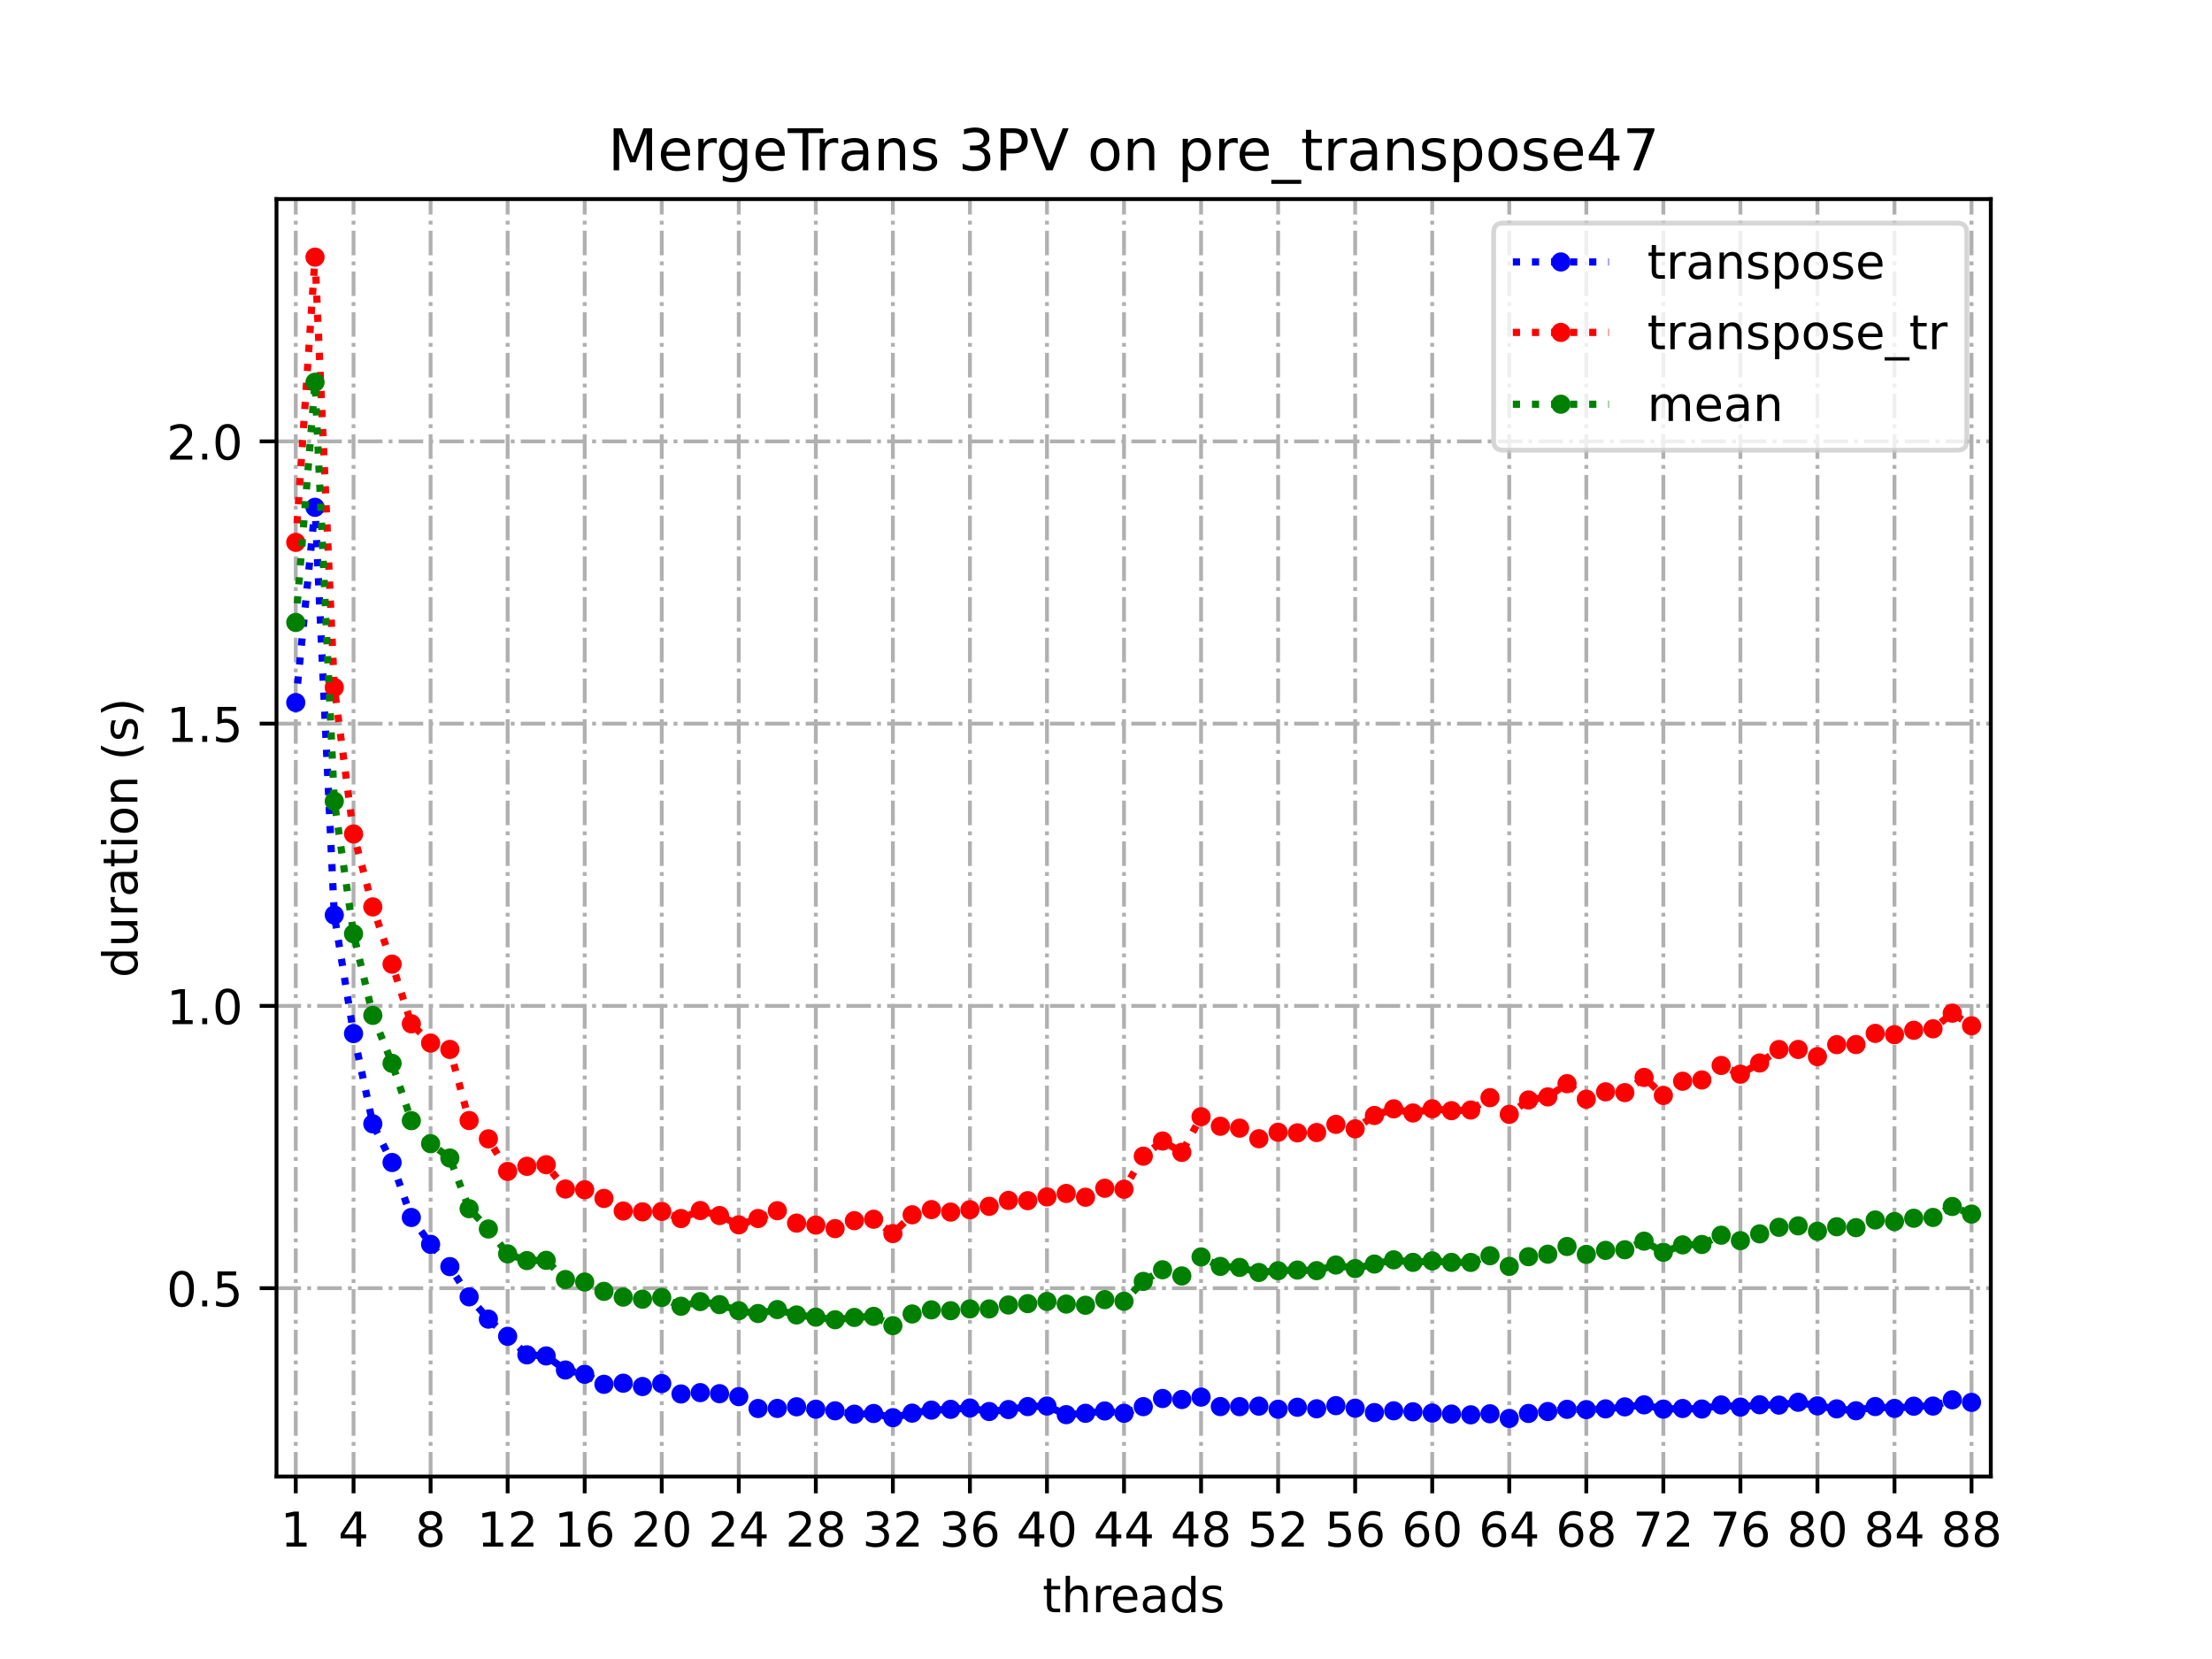 <?xml version="1.0" encoding="utf-8" standalone="no"?>
<!DOCTYPE svg PUBLIC "-//W3C//DTD SVG 1.1//EN"
  "http://www.w3.org/Graphics/SVG/1.1/DTD/svg11.dtd">
<!-- Created with matplotlib (https://matplotlib.org/) -->
<svg height="345.6pt" version="1.1" viewBox="0 0 460.8 345.6" width="460.8pt" xmlns="http://www.w3.org/2000/svg" xmlns:xlink="http://www.w3.org/1999/xlink">
 <defs>
  <style type="text/css">
*{stroke-linecap:butt;stroke-linejoin:round;}
  </style>
 </defs>
 <g id="figure_1">
  <g id="patch_1">
   <path d="M 0 345.6 
L 460.8 345.6 
L 460.8 0 
L 0 0 
z
" style="fill:#ffffff;"/>
  </g>
  <g id="axes_1">
   <g id="patch_2">
    <path d="M 57.6 307.584 
L 414.72 307.584 
L 414.72 41.472 
L 57.6 41.472 
z
" style="fill:#ffffff;"/>
   </g>
   <g id="matplotlib.axis_1">
    <g id="xtick_1">
     <g id="line2d_1">
      <path clip-path="url(#pfb0de4b669)" d="M 61.613 307.584 
L 61.613 41.472 
" style="fill:none;stroke:#b0b0b0;stroke-dasharray:5.12,1.28,0.8,1.28;stroke-dashoffset:0;stroke-width:0.8;"/>
     </g>
     <g id="line2d_2">
      <defs>
       <path d="M 0 0 
L 0 3.5 
" id="mdb438d73bb" style="stroke:#000000;stroke-width:0.8;"/>
      </defs>
      <g>
       <use style="stroke:#000000;stroke-width:0.8;" x="61.613" xlink:href="#mdb438d73bb" y="307.584"/>
      </g>
     </g>
     <g id="text_1">
      <!-- 1 -->
      <defs>
       <path d="M 12.406 8.297 
L 28.516 8.297 
L 28.516 63.922 
L 10.984 60.406 
L 10.984 69.391 
L 28.422 72.906 
L 38.281 72.906 
L 38.281 8.297 
L 54.391 8.297 
L 54.391 0 
L 12.406 0 
z
" id="DejaVuSans-49"/>
      </defs>
      <g transform="translate(58.431 322.182)scale(0.1 -0.1)">
       <use xlink:href="#DejaVuSans-49"/>
      </g>
     </g>
    </g>
    <g id="xtick_2">
     <g id="line2d_3">
      <path clip-path="url(#pfb0de4b669)" d="M 73.65 307.584 
L 73.65 41.472 
" style="fill:none;stroke:#b0b0b0;stroke-dasharray:5.12,1.28,0.8,1.28;stroke-dashoffset:0;stroke-width:0.8;"/>
     </g>
     <g id="line2d_4">
      <g>
       <use style="stroke:#000000;stroke-width:0.8;" x="73.65" xlink:href="#mdb438d73bb" y="307.584"/>
      </g>
     </g>
     <g id="text_2">
      <!-- 4 -->
      <defs>
       <path d="M 37.797 64.312 
L 12.891 25.391 
L 37.797 25.391 
z
M 35.203 72.906 
L 47.609 72.906 
L 47.609 25.391 
L 58.016 25.391 
L 58.016 17.188 
L 47.609 17.188 
L 47.609 0 
L 37.797 0 
L 37.797 17.188 
L 4.891 17.188 
L 4.891 26.703 
z
" id="DejaVuSans-52"/>
      </defs>
      <g transform="translate(70.469 322.182)scale(0.1 -0.1)">
       <use xlink:href="#DejaVuSans-52"/>
      </g>
     </g>
    </g>
    <g id="xtick_3">
     <g id="line2d_5">
      <path clip-path="url(#pfb0de4b669)" d="M 89.701 307.584 
L 89.701 41.472 
" style="fill:none;stroke:#b0b0b0;stroke-dasharray:5.12,1.28,0.8,1.28;stroke-dashoffset:0;stroke-width:0.8;"/>
     </g>
     <g id="line2d_6">
      <g>
       <use style="stroke:#000000;stroke-width:0.8;" x="89.701" xlink:href="#mdb438d73bb" y="307.584"/>
      </g>
     </g>
     <g id="text_3">
      <!-- 8 -->
      <defs>
       <path d="M 31.781 34.625 
Q 24.75 34.625 20.719 30.859 
Q 16.703 27.094 16.703 20.516 
Q 16.703 13.922 20.719 10.156 
Q 24.75 6.391 31.781 6.391 
Q 38.812 6.391 42.859 10.172 
Q 46.922 13.969 46.922 20.516 
Q 46.922 27.094 42.891 30.859 
Q 38.875 34.625 31.781 34.625 
z
M 21.922 38.812 
Q 15.578 40.375 12.031 44.719 
Q 8.5 49.078 8.5 55.328 
Q 8.5 64.062 14.719 69.141 
Q 20.953 74.219 31.781 74.219 
Q 42.672 74.219 48.875 69.141 
Q 55.078 64.062 55.078 55.328 
Q 55.078 49.078 51.531 44.719 
Q 48 40.375 41.703 38.812 
Q 48.828 37.156 52.797 32.312 
Q 56.781 27.484 56.781 20.516 
Q 56.781 9.906 50.312 4.234 
Q 43.844 -1.422 31.781 -1.422 
Q 19.734 -1.422 13.25 4.234 
Q 6.781 9.906 6.781 20.516 
Q 6.781 27.484 10.781 32.312 
Q 14.797 37.156 21.922 38.812 
z
M 18.312 54.391 
Q 18.312 48.734 21.844 45.562 
Q 25.391 42.391 31.781 42.391 
Q 38.141 42.391 41.719 45.562 
Q 45.312 48.734 45.312 54.391 
Q 45.312 60.062 41.719 63.234 
Q 38.141 66.406 31.781 66.406 
Q 25.391 66.406 21.844 63.234 
Q 18.312 60.062 18.312 54.391 
z
" id="DejaVuSans-56"/>
      </defs>
      <g transform="translate(86.519 322.182)scale(0.1 -0.1)">
       <use xlink:href="#DejaVuSans-56"/>
      </g>
     </g>
    </g>
    <g id="xtick_4">
     <g id="line2d_7">
      <path clip-path="url(#pfb0de4b669)" d="M 105.751 307.584 
L 105.751 41.472 
" style="fill:none;stroke:#b0b0b0;stroke-dasharray:5.12,1.28,0.8,1.28;stroke-dashoffset:0;stroke-width:0.8;"/>
     </g>
     <g id="line2d_8">
      <g>
       <use style="stroke:#000000;stroke-width:0.8;" x="105.751" xlink:href="#mdb438d73bb" y="307.584"/>
      </g>
     </g>
     <g id="text_4">
      <!-- 12 -->
      <defs>
       <path d="M 19.188 8.297 
L 53.609 8.297 
L 53.609 0 
L 7.328 0 
L 7.328 8.297 
Q 12.938 14.109 22.625 23.891 
Q 32.328 33.688 34.812 36.531 
Q 39.547 41.844 41.422 45.531 
Q 43.312 49.219 43.312 52.781 
Q 43.312 58.594 39.234 62.25 
Q 35.156 65.922 28.609 65.922 
Q 23.969 65.922 18.812 64.312 
Q 13.672 62.703 7.812 59.422 
L 7.812 69.391 
Q 13.766 71.781 18.938 73 
Q 24.125 74.219 28.422 74.219 
Q 39.75 74.219 46.484 68.547 
Q 53.219 62.891 53.219 53.422 
Q 53.219 48.922 51.531 44.891 
Q 49.859 40.875 45.406 35.406 
Q 44.188 33.984 37.641 27.219 
Q 31.109 20.453 19.188 8.297 
z
" id="DejaVuSans-50"/>
      </defs>
      <g transform="translate(99.389 322.182)scale(0.1 -0.1)">
       <use xlink:href="#DejaVuSans-49"/>
       <use x="63.623" xlink:href="#DejaVuSans-50"/>
      </g>
     </g>
    </g>
    <g id="xtick_5">
     <g id="line2d_9">
      <path clip-path="url(#pfb0de4b669)" d="M 121.801 307.584 
L 121.801 41.472 
" style="fill:none;stroke:#b0b0b0;stroke-dasharray:5.12,1.28,0.8,1.28;stroke-dashoffset:0;stroke-width:0.8;"/>
     </g>
     <g id="line2d_10">
      <g>
       <use style="stroke:#000000;stroke-width:0.8;" x="121.801" xlink:href="#mdb438d73bb" y="307.584"/>
      </g>
     </g>
     <g id="text_5">
      <!-- 16 -->
      <defs>
       <path d="M 33.016 40.375 
Q 26.375 40.375 22.484 35.828 
Q 18.609 31.297 18.609 23.391 
Q 18.609 15.531 22.484 10.953 
Q 26.375 6.391 33.016 6.391 
Q 39.656 6.391 43.531 10.953 
Q 47.406 15.531 47.406 23.391 
Q 47.406 31.297 43.531 35.828 
Q 39.656 40.375 33.016 40.375 
z
M 52.594 71.297 
L 52.594 62.312 
Q 48.875 64.062 45.094 64.984 
Q 41.312 65.922 37.594 65.922 
Q 27.828 65.922 22.672 59.328 
Q 17.531 52.734 16.797 39.406 
Q 19.672 43.656 24.016 45.922 
Q 28.375 48.188 33.594 48.188 
Q 44.578 48.188 50.953 41.516 
Q 57.328 34.859 57.328 23.391 
Q 57.328 12.156 50.688 5.359 
Q 44.047 -1.422 33.016 -1.422 
Q 20.359 -1.422 13.672 8.266 
Q 6.984 17.969 6.984 36.375 
Q 6.984 53.656 15.188 63.938 
Q 23.391 74.219 37.203 74.219 
Q 40.922 74.219 44.703 73.484 
Q 48.484 72.75 52.594 71.297 
z
" id="DejaVuSans-54"/>
      </defs>
      <g transform="translate(115.439 322.182)scale(0.1 -0.1)">
       <use xlink:href="#DejaVuSans-49"/>
       <use x="63.623" xlink:href="#DejaVuSans-54"/>
      </g>
     </g>
    </g>
    <g id="xtick_6">
     <g id="line2d_11">
      <path clip-path="url(#pfb0de4b669)" d="M 137.852 307.584 
L 137.852 41.472 
" style="fill:none;stroke:#b0b0b0;stroke-dasharray:5.12,1.28,0.8,1.28;stroke-dashoffset:0;stroke-width:0.8;"/>
     </g>
     <g id="line2d_12">
      <g>
       <use style="stroke:#000000;stroke-width:0.8;" x="137.852" xlink:href="#mdb438d73bb" y="307.584"/>
      </g>
     </g>
     <g id="text_6">
      <!-- 20 -->
      <defs>
       <path d="M 31.781 66.406 
Q 24.172 66.406 20.328 58.906 
Q 16.5 51.422 16.5 36.375 
Q 16.5 21.391 20.328 13.891 
Q 24.172 6.391 31.781 6.391 
Q 39.453 6.391 43.281 13.891 
Q 47.125 21.391 47.125 36.375 
Q 47.125 51.422 43.281 58.906 
Q 39.453 66.406 31.781 66.406 
z
M 31.781 74.219 
Q 44.047 74.219 50.516 64.516 
Q 56.984 54.828 56.984 36.375 
Q 56.984 17.969 50.516 8.266 
Q 44.047 -1.422 31.781 -1.422 
Q 19.531 -1.422 13.062 8.266 
Q 6.594 17.969 6.594 36.375 
Q 6.594 54.828 13.062 64.516 
Q 19.531 74.219 31.781 74.219 
z
" id="DejaVuSans-48"/>
      </defs>
      <g transform="translate(131.489 322.182)scale(0.1 -0.1)">
       <use xlink:href="#DejaVuSans-50"/>
       <use x="63.623" xlink:href="#DejaVuSans-48"/>
      </g>
     </g>
    </g>
    <g id="xtick_7">
     <g id="line2d_13">
      <path clip-path="url(#pfb0de4b669)" d="M 153.902 307.584 
L 153.902 41.472 
" style="fill:none;stroke:#b0b0b0;stroke-dasharray:5.12,1.28,0.8,1.28;stroke-dashoffset:0;stroke-width:0.8;"/>
     </g>
     <g id="line2d_14">
      <g>
       <use style="stroke:#000000;stroke-width:0.8;" x="153.902" xlink:href="#mdb438d73bb" y="307.584"/>
      </g>
     </g>
     <g id="text_7">
      <!-- 24 -->
      <g transform="translate(147.54 322.182)scale(0.1 -0.1)">
       <use xlink:href="#DejaVuSans-50"/>
       <use x="63.623" xlink:href="#DejaVuSans-52"/>
      </g>
     </g>
    </g>
    <g id="xtick_8">
     <g id="line2d_15">
      <path clip-path="url(#pfb0de4b669)" d="M 169.952 307.584 
L 169.952 41.472 
" style="fill:none;stroke:#b0b0b0;stroke-dasharray:5.12,1.28,0.8,1.28;stroke-dashoffset:0;stroke-width:0.8;"/>
     </g>
     <g id="line2d_16">
      <g>
       <use style="stroke:#000000;stroke-width:0.8;" x="169.952" xlink:href="#mdb438d73bb" y="307.584"/>
      </g>
     </g>
     <g id="text_8">
      <!-- 28 -->
      <g transform="translate(163.59 322.182)scale(0.1 -0.1)">
       <use xlink:href="#DejaVuSans-50"/>
       <use x="63.623" xlink:href="#DejaVuSans-56"/>
      </g>
     </g>
    </g>
    <g id="xtick_9">
     <g id="line2d_17">
      <path clip-path="url(#pfb0de4b669)" d="M 186.003 307.584 
L 186.003 41.472 
" style="fill:none;stroke:#b0b0b0;stroke-dasharray:5.12,1.28,0.8,1.28;stroke-dashoffset:0;stroke-width:0.8;"/>
     </g>
     <g id="line2d_18">
      <g>
       <use style="stroke:#000000;stroke-width:0.8;" x="186.003" xlink:href="#mdb438d73bb" y="307.584"/>
      </g>
     </g>
     <g id="text_9">
      <!-- 32 -->
      <defs>
       <path d="M 40.578 39.312 
Q 47.656 37.797 51.625 33 
Q 55.609 28.219 55.609 21.188 
Q 55.609 10.406 48.188 4.484 
Q 40.766 -1.422 27.094 -1.422 
Q 22.516 -1.422 17.656 -0.516 
Q 12.797 0.391 7.625 2.203 
L 7.625 11.719 
Q 11.719 9.328 16.594 8.109 
Q 21.484 6.891 26.812 6.891 
Q 36.078 6.891 40.938 10.547 
Q 45.797 14.203 45.797 21.188 
Q 45.797 27.641 41.281 31.266 
Q 36.766 34.906 28.719 34.906 
L 20.219 34.906 
L 20.219 43.016 
L 29.109 43.016 
Q 36.375 43.016 40.234 45.922 
Q 44.094 48.828 44.094 54.297 
Q 44.094 59.906 40.109 62.906 
Q 36.141 65.922 28.719 65.922 
Q 24.656 65.922 20.016 65.031 
Q 15.375 64.156 9.812 62.312 
L 9.812 71.094 
Q 15.438 72.656 20.344 73.438 
Q 25.25 74.219 29.594 74.219 
Q 40.828 74.219 47.359 69.109 
Q 53.906 64.016 53.906 55.328 
Q 53.906 49.266 50.438 45.094 
Q 46.969 40.922 40.578 39.312 
z
" id="DejaVuSans-51"/>
      </defs>
      <g transform="translate(179.64 322.182)scale(0.1 -0.1)">
       <use xlink:href="#DejaVuSans-51"/>
       <use x="63.623" xlink:href="#DejaVuSans-50"/>
      </g>
     </g>
    </g>
    <g id="xtick_10">
     <g id="line2d_19">
      <path clip-path="url(#pfb0de4b669)" d="M 202.053 307.584 
L 202.053 41.472 
" style="fill:none;stroke:#b0b0b0;stroke-dasharray:5.12,1.28,0.8,1.28;stroke-dashoffset:0;stroke-width:0.8;"/>
     </g>
     <g id="line2d_20">
      <g>
       <use style="stroke:#000000;stroke-width:0.8;" x="202.053" xlink:href="#mdb438d73bb" y="307.584"/>
      </g>
     </g>
     <g id="text_10">
      <!-- 36 -->
      <g transform="translate(195.691 322.182)scale(0.1 -0.1)">
       <use xlink:href="#DejaVuSans-51"/>
       <use x="63.623" xlink:href="#DejaVuSans-54"/>
      </g>
     </g>
    </g>
    <g id="xtick_11">
     <g id="line2d_21">
      <path clip-path="url(#pfb0de4b669)" d="M 218.103 307.584 
L 218.103 41.472 
" style="fill:none;stroke:#b0b0b0;stroke-dasharray:5.12,1.28,0.8,1.28;stroke-dashoffset:0;stroke-width:0.8;"/>
     </g>
     <g id="line2d_22">
      <g>
       <use style="stroke:#000000;stroke-width:0.8;" x="218.103" xlink:href="#mdb438d73bb" y="307.584"/>
      </g>
     </g>
     <g id="text_11">
      <!-- 40 -->
      <g transform="translate(211.741 322.182)scale(0.1 -0.1)">
       <use xlink:href="#DejaVuSans-52"/>
       <use x="63.623" xlink:href="#DejaVuSans-48"/>
      </g>
     </g>
    </g>
    <g id="xtick_12">
     <g id="line2d_23">
      <path clip-path="url(#pfb0de4b669)" d="M 234.154 307.584 
L 234.154 41.472 
" style="fill:none;stroke:#b0b0b0;stroke-dasharray:5.12,1.28,0.8,1.28;stroke-dashoffset:0;stroke-width:0.8;"/>
     </g>
     <g id="line2d_24">
      <g>
       <use style="stroke:#000000;stroke-width:0.8;" x="234.154" xlink:href="#mdb438d73bb" y="307.584"/>
      </g>
     </g>
     <g id="text_12">
      <!-- 44 -->
      <g transform="translate(227.791 322.182)scale(0.1 -0.1)">
       <use xlink:href="#DejaVuSans-52"/>
       <use x="63.623" xlink:href="#DejaVuSans-52"/>
      </g>
     </g>
    </g>
    <g id="xtick_13">
     <g id="line2d_25">
      <path clip-path="url(#pfb0de4b669)" d="M 250.204 307.584 
L 250.204 41.472 
" style="fill:none;stroke:#b0b0b0;stroke-dasharray:5.12,1.28,0.8,1.28;stroke-dashoffset:0;stroke-width:0.8;"/>
     </g>
     <g id="line2d_26">
      <g>
       <use style="stroke:#000000;stroke-width:0.8;" x="250.204" xlink:href="#mdb438d73bb" y="307.584"/>
      </g>
     </g>
     <g id="text_13">
      <!-- 48 -->
      <g transform="translate(243.842 322.182)scale(0.1 -0.1)">
       <use xlink:href="#DejaVuSans-52"/>
       <use x="63.623" xlink:href="#DejaVuSans-56"/>
      </g>
     </g>
    </g>
    <g id="xtick_14">
     <g id="line2d_27">
      <path clip-path="url(#pfb0de4b669)" d="M 266.254 307.584 
L 266.254 41.472 
" style="fill:none;stroke:#b0b0b0;stroke-dasharray:5.12,1.28,0.8,1.28;stroke-dashoffset:0;stroke-width:0.8;"/>
     </g>
     <g id="line2d_28">
      <g>
       <use style="stroke:#000000;stroke-width:0.8;" x="266.254" xlink:href="#mdb438d73bb" y="307.584"/>
      </g>
     </g>
     <g id="text_14">
      <!-- 52 -->
      <defs>
       <path d="M 10.797 72.906 
L 49.516 72.906 
L 49.516 64.594 
L 19.828 64.594 
L 19.828 46.734 
Q 21.969 47.469 24.109 47.828 
Q 26.266 48.188 28.422 48.188 
Q 40.625 48.188 47.75 41.5 
Q 54.891 34.812 54.891 23.391 
Q 54.891 11.625 47.562 5.094 
Q 40.234 -1.422 26.906 -1.422 
Q 22.312 -1.422 17.547 -0.641 
Q 12.797 0.141 7.719 1.703 
L 7.719 11.625 
Q 12.109 9.234 16.797 8.062 
Q 21.484 6.891 26.703 6.891 
Q 35.156 6.891 40.078 11.328 
Q 45.016 15.766 45.016 23.391 
Q 45.016 31 40.078 35.438 
Q 35.156 39.891 26.703 39.891 
Q 22.75 39.891 18.812 39.016 
Q 14.891 38.141 10.797 36.281 
z
" id="DejaVuSans-53"/>
      </defs>
      <g transform="translate(259.892 322.182)scale(0.1 -0.1)">
       <use xlink:href="#DejaVuSans-53"/>
       <use x="63.623" xlink:href="#DejaVuSans-50"/>
      </g>
     </g>
    </g>
    <g id="xtick_15">
     <g id="line2d_29">
      <path clip-path="url(#pfb0de4b669)" d="M 282.305 307.584 
L 282.305 41.472 
" style="fill:none;stroke:#b0b0b0;stroke-dasharray:5.12,1.28,0.8,1.28;stroke-dashoffset:0;stroke-width:0.8;"/>
     </g>
     <g id="line2d_30">
      <g>
       <use style="stroke:#000000;stroke-width:0.8;" x="282.305" xlink:href="#mdb438d73bb" y="307.584"/>
      </g>
     </g>
     <g id="text_15">
      <!-- 56 -->
      <g transform="translate(275.942 322.182)scale(0.1 -0.1)">
       <use xlink:href="#DejaVuSans-53"/>
       <use x="63.623" xlink:href="#DejaVuSans-54"/>
      </g>
     </g>
    </g>
    <g id="xtick_16">
     <g id="line2d_31">
      <path clip-path="url(#pfb0de4b669)" d="M 298.355 307.584 
L 298.355 41.472 
" style="fill:none;stroke:#b0b0b0;stroke-dasharray:5.12,1.28,0.8,1.28;stroke-dashoffset:0;stroke-width:0.8;"/>
     </g>
     <g id="line2d_32">
      <g>
       <use style="stroke:#000000;stroke-width:0.8;" x="298.355" xlink:href="#mdb438d73bb" y="307.584"/>
      </g>
     </g>
     <g id="text_16">
      <!-- 60 -->
      <g transform="translate(291.993 322.182)scale(0.1 -0.1)">
       <use xlink:href="#DejaVuSans-54"/>
       <use x="63.623" xlink:href="#DejaVuSans-48"/>
      </g>
     </g>
    </g>
    <g id="xtick_17">
     <g id="line2d_33">
      <path clip-path="url(#pfb0de4b669)" d="M 314.405 307.584 
L 314.405 41.472 
" style="fill:none;stroke:#b0b0b0;stroke-dasharray:5.12,1.28,0.8,1.28;stroke-dashoffset:0;stroke-width:0.8;"/>
     </g>
     <g id="line2d_34">
      <g>
       <use style="stroke:#000000;stroke-width:0.8;" x="314.405" xlink:href="#mdb438d73bb" y="307.584"/>
      </g>
     </g>
     <g id="text_17">
      <!-- 64 -->
      <g transform="translate(308.043 322.182)scale(0.1 -0.1)">
       <use xlink:href="#DejaVuSans-54"/>
       <use x="63.623" xlink:href="#DejaVuSans-52"/>
      </g>
     </g>
    </g>
    <g id="xtick_18">
     <g id="line2d_35">
      <path clip-path="url(#pfb0de4b669)" d="M 330.456 307.584 
L 330.456 41.472 
" style="fill:none;stroke:#b0b0b0;stroke-dasharray:5.12,1.28,0.8,1.28;stroke-dashoffset:0;stroke-width:0.8;"/>
     </g>
     <g id="line2d_36">
      <g>
       <use style="stroke:#000000;stroke-width:0.8;" x="330.456" xlink:href="#mdb438d73bb" y="307.584"/>
      </g>
     </g>
     <g id="text_18">
      <!-- 68 -->
      <g transform="translate(324.093 322.182)scale(0.1 -0.1)">
       <use xlink:href="#DejaVuSans-54"/>
       <use x="63.623" xlink:href="#DejaVuSans-56"/>
      </g>
     </g>
    </g>
    <g id="xtick_19">
     <g id="line2d_37">
      <path clip-path="url(#pfb0de4b669)" d="M 346.506 307.584 
L 346.506 41.472 
" style="fill:none;stroke:#b0b0b0;stroke-dasharray:5.12,1.28,0.8,1.28;stroke-dashoffset:0;stroke-width:0.8;"/>
     </g>
     <g id="line2d_38">
      <g>
       <use style="stroke:#000000;stroke-width:0.8;" x="346.506" xlink:href="#mdb438d73bb" y="307.584"/>
      </g>
     </g>
     <g id="text_19">
      <!-- 72 -->
      <defs>
       <path d="M 8.203 72.906 
L 55.078 72.906 
L 55.078 68.703 
L 28.609 0 
L 18.312 0 
L 43.219 64.594 
L 8.203 64.594 
z
" id="DejaVuSans-55"/>
      </defs>
      <g transform="translate(340.144 322.182)scale(0.1 -0.1)">
       <use xlink:href="#DejaVuSans-55"/>
       <use x="63.623" xlink:href="#DejaVuSans-50"/>
      </g>
     </g>
    </g>
    <g id="xtick_20">
     <g id="line2d_39">
      <path clip-path="url(#pfb0de4b669)" d="M 362.556 307.584 
L 362.556 41.472 
" style="fill:none;stroke:#b0b0b0;stroke-dasharray:5.12,1.28,0.8,1.28;stroke-dashoffset:0;stroke-width:0.8;"/>
     </g>
     <g id="line2d_40">
      <g>
       <use style="stroke:#000000;stroke-width:0.8;" x="362.556" xlink:href="#mdb438d73bb" y="307.584"/>
      </g>
     </g>
     <g id="text_20">
      <!-- 76 -->
      <g transform="translate(356.194 322.182)scale(0.1 -0.1)">
       <use xlink:href="#DejaVuSans-55"/>
       <use x="63.623" xlink:href="#DejaVuSans-54"/>
      </g>
     </g>
    </g>
    <g id="xtick_21">
     <g id="line2d_41">
      <path clip-path="url(#pfb0de4b669)" d="M 378.607 307.584 
L 378.607 41.472 
" style="fill:none;stroke:#b0b0b0;stroke-dasharray:5.12,1.28,0.8,1.28;stroke-dashoffset:0;stroke-width:0.8;"/>
     </g>
     <g id="line2d_42">
      <g>
       <use style="stroke:#000000;stroke-width:0.8;" x="378.607" xlink:href="#mdb438d73bb" y="307.584"/>
      </g>
     </g>
     <g id="text_21">
      <!-- 80 -->
      <g transform="translate(372.244 322.182)scale(0.1 -0.1)">
       <use xlink:href="#DejaVuSans-56"/>
       <use x="63.623" xlink:href="#DejaVuSans-48"/>
      </g>
     </g>
    </g>
    <g id="xtick_22">
     <g id="line2d_43">
      <path clip-path="url(#pfb0de4b669)" d="M 394.657 307.584 
L 394.657 41.472 
" style="fill:none;stroke:#b0b0b0;stroke-dasharray:5.12,1.28,0.8,1.28;stroke-dashoffset:0;stroke-width:0.8;"/>
     </g>
     <g id="line2d_44">
      <g>
       <use style="stroke:#000000;stroke-width:0.8;" x="394.657" xlink:href="#mdb438d73bb" y="307.584"/>
      </g>
     </g>
     <g id="text_22">
      <!-- 84 -->
      <g transform="translate(388.295 322.182)scale(0.1 -0.1)">
       <use xlink:href="#DejaVuSans-56"/>
       <use x="63.623" xlink:href="#DejaVuSans-52"/>
      </g>
     </g>
    </g>
    <g id="xtick_23">
     <g id="line2d_45">
      <path clip-path="url(#pfb0de4b669)" d="M 410.707 307.584 
L 410.707 41.472 
" style="fill:none;stroke:#b0b0b0;stroke-dasharray:5.12,1.28,0.8,1.28;stroke-dashoffset:0;stroke-width:0.8;"/>
     </g>
     <g id="line2d_46">
      <g>
       <use style="stroke:#000000;stroke-width:0.8;" x="410.707" xlink:href="#mdb438d73bb" y="307.584"/>
      </g>
     </g>
     <g id="text_23">
      <!-- 88 -->
      <g transform="translate(404.345 322.182)scale(0.1 -0.1)">
       <use xlink:href="#DejaVuSans-56"/>
       <use x="63.623" xlink:href="#DejaVuSans-56"/>
      </g>
     </g>
    </g>
    <g id="text_24">
     <!-- threads -->
     <defs>
      <path d="M 18.312 70.219 
L 18.312 54.688 
L 36.812 54.688 
L 36.812 47.703 
L 18.312 47.703 
L 18.312 18.016 
Q 18.312 11.328 20.141 9.422 
Q 21.969 7.516 27.594 7.516 
L 36.812 7.516 
L 36.812 0 
L 27.594 0 
Q 17.188 0 13.234 3.875 
Q 9.281 7.766 9.281 18.016 
L 9.281 47.703 
L 2.688 47.703 
L 2.688 54.688 
L 9.281 54.688 
L 9.281 70.219 
z
" id="DejaVuSans-116"/>
      <path d="M 54.891 33.016 
L 54.891 0 
L 45.906 0 
L 45.906 32.719 
Q 45.906 40.484 42.875 44.328 
Q 39.844 48.188 33.797 48.188 
Q 26.516 48.188 22.312 43.547 
Q 18.109 38.922 18.109 30.906 
L 18.109 0 
L 9.078 0 
L 9.078 75.984 
L 18.109 75.984 
L 18.109 46.188 
Q 21.344 51.125 25.703 53.562 
Q 30.078 56 35.797 56 
Q 45.219 56 50.047 50.172 
Q 54.891 44.344 54.891 33.016 
z
" id="DejaVuSans-104"/>
      <path d="M 41.109 46.297 
Q 39.594 47.172 37.812 47.578 
Q 36.031 48 33.891 48 
Q 26.266 48 22.188 43.047 
Q 18.109 38.094 18.109 28.812 
L 18.109 0 
L 9.078 0 
L 9.078 54.688 
L 18.109 54.688 
L 18.109 46.188 
Q 20.953 51.172 25.484 53.578 
Q 30.031 56 36.531 56 
Q 37.453 56 38.578 55.875 
Q 39.703 55.766 41.062 55.516 
z
" id="DejaVuSans-114"/>
      <path d="M 56.203 29.594 
L 56.203 25.203 
L 14.891 25.203 
Q 15.484 15.922 20.484 11.062 
Q 25.484 6.203 34.422 6.203 
Q 39.594 6.203 44.453 7.469 
Q 49.312 8.734 54.109 11.281 
L 54.109 2.781 
Q 49.266 0.734 44.188 -0.344 
Q 39.109 -1.422 33.891 -1.422 
Q 20.797 -1.422 13.156 6.188 
Q 5.516 13.812 5.516 26.812 
Q 5.516 40.234 12.766 48.109 
Q 20.016 56 32.328 56 
Q 43.359 56 49.781 48.891 
Q 56.203 41.797 56.203 29.594 
z
M 47.219 32.234 
Q 47.125 39.594 43.094 43.984 
Q 39.062 48.391 32.422 48.391 
Q 24.906 48.391 20.391 44.141 
Q 15.875 39.891 15.188 32.172 
z
" id="DejaVuSans-101"/>
      <path d="M 34.281 27.484 
Q 23.391 27.484 19.188 25 
Q 14.984 22.516 14.984 16.5 
Q 14.984 11.719 18.141 8.906 
Q 21.297 6.109 26.703 6.109 
Q 34.188 6.109 38.703 11.406 
Q 43.219 16.703 43.219 25.484 
L 43.219 27.484 
z
M 52.203 31.203 
L 52.203 0 
L 43.219 0 
L 43.219 8.297 
Q 40.141 3.328 35.547 0.953 
Q 30.953 -1.422 24.312 -1.422 
Q 15.922 -1.422 10.953 3.297 
Q 6 8.016 6 15.922 
Q 6 25.141 12.172 29.828 
Q 18.359 34.516 30.609 34.516 
L 43.219 34.516 
L 43.219 35.406 
Q 43.219 41.609 39.141 45 
Q 35.062 48.391 27.688 48.391 
Q 23 48.391 18.547 47.266 
Q 14.109 46.141 10.016 43.891 
L 10.016 52.203 
Q 14.938 54.109 19.578 55.047 
Q 24.219 56 28.609 56 
Q 40.484 56 46.344 49.844 
Q 52.203 43.703 52.203 31.203 
z
" id="DejaVuSans-97"/>
      <path d="M 45.406 46.391 
L 45.406 75.984 
L 54.391 75.984 
L 54.391 0 
L 45.406 0 
L 45.406 8.203 
Q 42.578 3.328 38.25 0.953 
Q 33.938 -1.422 27.875 -1.422 
Q 17.969 -1.422 11.734 6.484 
Q 5.516 14.406 5.516 27.297 
Q 5.516 40.188 11.734 48.094 
Q 17.969 56 27.875 56 
Q 33.938 56 38.25 53.625 
Q 42.578 51.266 45.406 46.391 
z
M 14.797 27.297 
Q 14.797 17.391 18.875 11.75 
Q 22.953 6.109 30.078 6.109 
Q 37.203 6.109 41.297 11.75 
Q 45.406 17.391 45.406 27.297 
Q 45.406 37.203 41.297 42.844 
Q 37.203 48.484 30.078 48.484 
Q 22.953 48.484 18.875 42.844 
Q 14.797 37.203 14.797 27.297 
z
" id="DejaVuSans-100"/>
      <path d="M 44.281 53.078 
L 44.281 44.578 
Q 40.484 46.531 36.375 47.5 
Q 32.281 48.484 27.875 48.484 
Q 21.188 48.484 17.844 46.438 
Q 14.5 44.391 14.5 40.281 
Q 14.5 37.156 16.891 35.375 
Q 19.281 33.594 26.516 31.984 
L 29.594 31.297 
Q 39.156 29.25 43.188 25.516 
Q 47.219 21.781 47.219 15.094 
Q 47.219 7.469 41.188 3.016 
Q 35.156 -1.422 24.609 -1.422 
Q 20.219 -1.422 15.453 -0.562 
Q 10.688 0.297 5.422 2 
L 5.422 11.281 
Q 10.406 8.688 15.234 7.391 
Q 20.062 6.109 24.812 6.109 
Q 31.156 6.109 34.562 8.281 
Q 37.984 10.453 37.984 14.406 
Q 37.984 18.062 35.516 20.016 
Q 33.062 21.969 24.703 23.781 
L 21.578 24.516 
Q 13.234 26.266 9.516 29.906 
Q 5.812 33.547 5.812 39.891 
Q 5.812 47.609 11.281 51.797 
Q 16.75 56 26.812 56 
Q 31.781 56 36.172 55.266 
Q 40.578 54.547 44.281 53.078 
z
" id="DejaVuSans-115"/>
     </defs>
     <g transform="translate(217.169 335.861)scale(0.1 -0.1)">
      <use xlink:href="#DejaVuSans-116"/>
      <use x="39.209" xlink:href="#DejaVuSans-104"/>
      <use x="102.588" xlink:href="#DejaVuSans-114"/>
      <use x="141.451" xlink:href="#DejaVuSans-101"/>
      <use x="202.975" xlink:href="#DejaVuSans-97"/>
      <use x="264.254" xlink:href="#DejaVuSans-100"/>
      <use x="327.73" xlink:href="#DejaVuSans-115"/>
     </g>
    </g>
   </g>
   <g id="matplotlib.axis_2">
    <g id="ytick_1">
     <g id="line2d_47">
      <path clip-path="url(#pfb0de4b669)" d="M 57.6 268.349 
L 414.72 268.349 
" style="fill:none;stroke:#b0b0b0;stroke-dasharray:5.12,1.28,0.8,1.28;stroke-dashoffset:0;stroke-width:0.8;"/>
     </g>
     <g id="line2d_48">
      <defs>
       <path d="M 0 0 
L -3.5 0 
" id="m5c176853ee" style="stroke:#000000;stroke-width:0.8;"/>
      </defs>
      <g>
       <use style="stroke:#000000;stroke-width:0.8;" x="57.6" xlink:href="#m5c176853ee" y="268.349"/>
      </g>
     </g>
     <g id="text_25">
      <!-- 0.5 -->
      <defs>
       <path d="M 10.688 12.406 
L 21 12.406 
L 21 0 
L 10.688 0 
z
" id="DejaVuSans-46"/>
      </defs>
      <g transform="translate(34.697 272.149)scale(0.1 -0.1)">
       <use xlink:href="#DejaVuSans-48"/>
       <use x="63.623" xlink:href="#DejaVuSans-46"/>
       <use x="95.41" xlink:href="#DejaVuSans-53"/>
      </g>
     </g>
    </g>
    <g id="ytick_2">
     <g id="line2d_49">
      <path clip-path="url(#pfb0de4b669)" d="M 57.6 209.548 
L 414.72 209.548 
" style="fill:none;stroke:#b0b0b0;stroke-dasharray:5.12,1.28,0.8,1.28;stroke-dashoffset:0;stroke-width:0.8;"/>
     </g>
     <g id="line2d_50">
      <g>
       <use style="stroke:#000000;stroke-width:0.8;" x="57.6" xlink:href="#m5c176853ee" y="209.548"/>
      </g>
     </g>
     <g id="text_26">
      <!-- 1.0 -->
      <g transform="translate(34.697 213.347)scale(0.1 -0.1)">
       <use xlink:href="#DejaVuSans-49"/>
       <use x="63.623" xlink:href="#DejaVuSans-46"/>
       <use x="95.41" xlink:href="#DejaVuSans-48"/>
      </g>
     </g>
    </g>
    <g id="ytick_3">
     <g id="line2d_51">
      <path clip-path="url(#pfb0de4b669)" d="M 57.6 150.746 
L 414.72 150.746 
" style="fill:none;stroke:#b0b0b0;stroke-dasharray:5.12,1.28,0.8,1.28;stroke-dashoffset:0;stroke-width:0.8;"/>
     </g>
     <g id="line2d_52">
      <g>
       <use style="stroke:#000000;stroke-width:0.8;" x="57.6" xlink:href="#m5c176853ee" y="150.746"/>
      </g>
     </g>
     <g id="text_27">
      <!-- 1.5 -->
      <g transform="translate(34.697 154.545)scale(0.1 -0.1)">
       <use xlink:href="#DejaVuSans-49"/>
       <use x="63.623" xlink:href="#DejaVuSans-46"/>
       <use x="95.41" xlink:href="#DejaVuSans-53"/>
      </g>
     </g>
    </g>
    <g id="ytick_4">
     <g id="line2d_53">
      <path clip-path="url(#pfb0de4b669)" d="M 57.6 91.944 
L 414.72 91.944 
" style="fill:none;stroke:#b0b0b0;stroke-dasharray:5.12,1.28,0.8,1.28;stroke-dashoffset:0;stroke-width:0.8;"/>
     </g>
     <g id="line2d_54">
      <g>
       <use style="stroke:#000000;stroke-width:0.8;" x="57.6" xlink:href="#m5c176853ee" y="91.944"/>
      </g>
     </g>
     <g id="text_28">
      <!-- 2.0 -->
      <g transform="translate(34.697 95.743)scale(0.1 -0.1)">
       <use xlink:href="#DejaVuSans-50"/>
       <use x="63.623" xlink:href="#DejaVuSans-46"/>
       <use x="95.41" xlink:href="#DejaVuSans-48"/>
      </g>
     </g>
    </g>
    <g id="text_29">
     <!-- duration (s) -->
     <defs>
      <path d="M 8.5 21.578 
L 8.5 54.688 
L 17.484 54.688 
L 17.484 21.922 
Q 17.484 14.156 20.5 10.266 
Q 23.531 6.391 29.594 6.391 
Q 36.859 6.391 41.078 11.031 
Q 45.312 15.672 45.312 23.688 
L 45.312 54.688 
L 54.297 54.688 
L 54.297 0 
L 45.312 0 
L 45.312 8.406 
Q 42.047 3.422 37.719 1 
Q 33.406 -1.422 27.688 -1.422 
Q 18.266 -1.422 13.375 4.438 
Q 8.5 10.297 8.5 21.578 
z
M 31.109 56 
z
" id="DejaVuSans-117"/>
      <path d="M 9.422 54.688 
L 18.406 54.688 
L 18.406 0 
L 9.422 0 
z
M 9.422 75.984 
L 18.406 75.984 
L 18.406 64.594 
L 9.422 64.594 
z
" id="DejaVuSans-105"/>
      <path d="M 30.609 48.391 
Q 23.391 48.391 19.188 42.75 
Q 14.984 37.109 14.984 27.297 
Q 14.984 17.484 19.156 11.844 
Q 23.344 6.203 30.609 6.203 
Q 37.797 6.203 41.984 11.859 
Q 46.188 17.531 46.188 27.297 
Q 46.188 37.016 41.984 42.703 
Q 37.797 48.391 30.609 48.391 
z
M 30.609 56 
Q 42.328 56 49.016 48.375 
Q 55.719 40.766 55.719 27.297 
Q 55.719 13.875 49.016 6.219 
Q 42.328 -1.422 30.609 -1.422 
Q 18.844 -1.422 12.172 6.219 
Q 5.516 13.875 5.516 27.297 
Q 5.516 40.766 12.172 48.375 
Q 18.844 56 30.609 56 
z
" id="DejaVuSans-111"/>
      <path d="M 54.891 33.016 
L 54.891 0 
L 45.906 0 
L 45.906 32.719 
Q 45.906 40.484 42.875 44.328 
Q 39.844 48.188 33.797 48.188 
Q 26.516 48.188 22.312 43.547 
Q 18.109 38.922 18.109 30.906 
L 18.109 0 
L 9.078 0 
L 9.078 54.688 
L 18.109 54.688 
L 18.109 46.188 
Q 21.344 51.125 25.703 53.562 
Q 30.078 56 35.797 56 
Q 45.219 56 50.047 50.172 
Q 54.891 44.344 54.891 33.016 
z
" id="DejaVuSans-110"/>
      <path id="DejaVuSans-32"/>
      <path d="M 31 75.875 
Q 24.469 64.656 21.281 53.656 
Q 18.109 42.672 18.109 31.391 
Q 18.109 20.125 21.312 9.062 
Q 24.516 -2 31 -13.188 
L 23.188 -13.188 
Q 15.875 -1.703 12.234 9.375 
Q 8.594 20.453 8.594 31.391 
Q 8.594 42.281 12.203 53.312 
Q 15.828 64.359 23.188 75.875 
z
" id="DejaVuSans-40"/>
      <path d="M 8.016 75.875 
L 15.828 75.875 
Q 23.141 64.359 26.781 53.312 
Q 30.422 42.281 30.422 31.391 
Q 30.422 20.453 26.781 9.375 
Q 23.141 -1.703 15.828 -13.188 
L 8.016 -13.188 
Q 14.5 -2 17.703 9.062 
Q 20.906 20.125 20.906 31.391 
Q 20.906 42.672 17.703 53.656 
Q 14.5 64.656 8.016 75.875 
z
" id="DejaVuSans-41"/>
     </defs>
     <g transform="translate(28.617 203.663)rotate(-90)scale(0.1 -0.1)">
      <use xlink:href="#DejaVuSans-100"/>
      <use x="63.477" xlink:href="#DejaVuSans-117"/>
      <use x="126.855" xlink:href="#DejaVuSans-114"/>
      <use x="167.969" xlink:href="#DejaVuSans-97"/>
      <use x="229.248" xlink:href="#DejaVuSans-116"/>
      <use x="268.457" xlink:href="#DejaVuSans-105"/>
      <use x="296.24" xlink:href="#DejaVuSans-111"/>
      <use x="357.422" xlink:href="#DejaVuSans-110"/>
      <use x="420.801" xlink:href="#DejaVuSans-32"/>
      <use x="452.588" xlink:href="#DejaVuSans-40"/>
      <use x="491.602" xlink:href="#DejaVuSans-115"/>
      <use x="543.701" xlink:href="#DejaVuSans-41"/>
     </g>
    </g>
   </g>
   <g id="line2d_55">
    <path clip-path="url(#pfb0de4b669)" d="M 61.613 146.358 
L 65.625 105.684 
L 69.638 190.616 
L 73.65 215.315 
L 77.663 234.117 
L 81.676 242.171 
L 85.688 253.621 
L 89.701 259.214 
L 93.713 263.859 
L 97.726 270.157 
L 101.738 274.796 
L 105.751 278.382 
L 109.764 282.241 
L 113.776 282.467 
L 117.789 285.399 
L 121.801 286.287 
L 125.814 288.378 
L 129.827 288.145 
L 133.839 288.84 
L 137.852 288.215 
L 141.864 290.389 
L 145.877 290.108 
L 149.889 290.328 
L 153.902 290.943 
L 157.915 293.418 
L 161.927 293.4 
L 165.94 293.061 
L 169.952 293.56 
L 173.965 293.901 
L 177.978 294.603 
L 181.99 294.456 
L 186.003 295.328 
L 190.015 294.383 
L 194.028 293.754 
L 198.04 293.593 
L 202.053 293.316 
L 206.066 294.045 
L 210.078 293.636 
L 214.091 293.02 
L 218.103 292.903 
L 222.116 294.701 
L 226.129 294.415 
L 230.141 293.929 
L 234.154 294.414 
L 238.166 293.029 
L 242.179 291.334 
L 246.191 291.543 
L 250.204 291.044 
L 254.217 293.015 
L 258.229 293.031 
L 262.242 292.927 
L 266.254 293.568 
L 270.267 293.156 
L 274.28 293.474 
L 278.292 292.822 
L 282.305 293.353 
L 286.317 294.27 
L 290.33 293.901 
L 294.342 294.102 
L 298.355 294.359 
L 302.368 294.578 
L 306.38 294.736 
L 310.393 294.52 
L 314.405 295.488 
L 318.418 294.444 
L 322.431 294.044 
L 326.443 293.588 
L 330.456 293.647 
L 334.468 293.496 
L 338.481 293.08 
L 342.493 292.658 
L 346.506 293.541 
L 350.519 293.421 
L 354.531 293.526 
L 358.544 292.678 
L 362.556 293.125 
L 366.569 292.64 
L 370.582 292.709 
L 374.594 292.117 
L 378.607 292.87 
L 382.619 293.492 
L 386.632 293.888 
L 390.644 293.015 
L 394.657 293.398 
L 398.67 292.939 
L 402.682 292.911 
L 406.695 291.607 
L 410.707 292.141 
" style="fill:none;stroke:#0000ff;stroke-dasharray:1.5,2.475;stroke-dashoffset:0;stroke-width:1.5;"/>
    <defs>
     <path d="M 0 1.5 
C 0.398 1.5 0.779 1.342 1.061 1.061 
C 1.342 0.779 1.5 0.398 1.5 0 
C 1.5 -0.398 1.342 -0.779 1.061 -1.061 
C 0.779 -1.342 0.398 -1.5 0 -1.5 
C -0.398 -1.5 -0.779 -1.342 -1.061 -1.061 
C -1.342 -0.779 -1.5 -0.398 -1.5 0 
C -1.5 0.398 -1.342 0.779 -1.061 1.061 
C -0.779 1.342 -0.398 1.5 0 1.5 
z
" id="m1dccf91921" style="stroke:#0000ff;"/>
    </defs>
    <g clip-path="url(#pfb0de4b669)">
     <use style="fill:#0000ff;stroke:#0000ff;" x="61.613" xlink:href="#m1dccf91921" y="146.358"/>
     <use style="fill:#0000ff;stroke:#0000ff;" x="65.625" xlink:href="#m1dccf91921" y="105.684"/>
     <use style="fill:#0000ff;stroke:#0000ff;" x="69.638" xlink:href="#m1dccf91921" y="190.616"/>
     <use style="fill:#0000ff;stroke:#0000ff;" x="73.65" xlink:href="#m1dccf91921" y="215.315"/>
     <use style="fill:#0000ff;stroke:#0000ff;" x="77.663" xlink:href="#m1dccf91921" y="234.117"/>
     <use style="fill:#0000ff;stroke:#0000ff;" x="81.676" xlink:href="#m1dccf91921" y="242.171"/>
     <use style="fill:#0000ff;stroke:#0000ff;" x="85.688" xlink:href="#m1dccf91921" y="253.621"/>
     <use style="fill:#0000ff;stroke:#0000ff;" x="89.701" xlink:href="#m1dccf91921" y="259.214"/>
     <use style="fill:#0000ff;stroke:#0000ff;" x="93.713" xlink:href="#m1dccf91921" y="263.859"/>
     <use style="fill:#0000ff;stroke:#0000ff;" x="97.726" xlink:href="#m1dccf91921" y="270.157"/>
     <use style="fill:#0000ff;stroke:#0000ff;" x="101.738" xlink:href="#m1dccf91921" y="274.796"/>
     <use style="fill:#0000ff;stroke:#0000ff;" x="105.751" xlink:href="#m1dccf91921" y="278.382"/>
     <use style="fill:#0000ff;stroke:#0000ff;" x="109.764" xlink:href="#m1dccf91921" y="282.241"/>
     <use style="fill:#0000ff;stroke:#0000ff;" x="113.776" xlink:href="#m1dccf91921" y="282.467"/>
     <use style="fill:#0000ff;stroke:#0000ff;" x="117.789" xlink:href="#m1dccf91921" y="285.399"/>
     <use style="fill:#0000ff;stroke:#0000ff;" x="121.801" xlink:href="#m1dccf91921" y="286.287"/>
     <use style="fill:#0000ff;stroke:#0000ff;" x="125.814" xlink:href="#m1dccf91921" y="288.378"/>
     <use style="fill:#0000ff;stroke:#0000ff;" x="129.827" xlink:href="#m1dccf91921" y="288.145"/>
     <use style="fill:#0000ff;stroke:#0000ff;" x="133.839" xlink:href="#m1dccf91921" y="288.84"/>
     <use style="fill:#0000ff;stroke:#0000ff;" x="137.852" xlink:href="#m1dccf91921" y="288.215"/>
     <use style="fill:#0000ff;stroke:#0000ff;" x="141.864" xlink:href="#m1dccf91921" y="290.389"/>
     <use style="fill:#0000ff;stroke:#0000ff;" x="145.877" xlink:href="#m1dccf91921" y="290.108"/>
     <use style="fill:#0000ff;stroke:#0000ff;" x="149.889" xlink:href="#m1dccf91921" y="290.328"/>
     <use style="fill:#0000ff;stroke:#0000ff;" x="153.902" xlink:href="#m1dccf91921" y="290.943"/>
     <use style="fill:#0000ff;stroke:#0000ff;" x="157.915" xlink:href="#m1dccf91921" y="293.418"/>
     <use style="fill:#0000ff;stroke:#0000ff;" x="161.927" xlink:href="#m1dccf91921" y="293.4"/>
     <use style="fill:#0000ff;stroke:#0000ff;" x="165.94" xlink:href="#m1dccf91921" y="293.061"/>
     <use style="fill:#0000ff;stroke:#0000ff;" x="169.952" xlink:href="#m1dccf91921" y="293.56"/>
     <use style="fill:#0000ff;stroke:#0000ff;" x="173.965" xlink:href="#m1dccf91921" y="293.901"/>
     <use style="fill:#0000ff;stroke:#0000ff;" x="177.978" xlink:href="#m1dccf91921" y="294.603"/>
     <use style="fill:#0000ff;stroke:#0000ff;" x="181.99" xlink:href="#m1dccf91921" y="294.456"/>
     <use style="fill:#0000ff;stroke:#0000ff;" x="186.003" xlink:href="#m1dccf91921" y="295.328"/>
     <use style="fill:#0000ff;stroke:#0000ff;" x="190.015" xlink:href="#m1dccf91921" y="294.383"/>
     <use style="fill:#0000ff;stroke:#0000ff;" x="194.028" xlink:href="#m1dccf91921" y="293.754"/>
     <use style="fill:#0000ff;stroke:#0000ff;" x="198.04" xlink:href="#m1dccf91921" y="293.593"/>
     <use style="fill:#0000ff;stroke:#0000ff;" x="202.053" xlink:href="#m1dccf91921" y="293.316"/>
     <use style="fill:#0000ff;stroke:#0000ff;" x="206.066" xlink:href="#m1dccf91921" y="294.045"/>
     <use style="fill:#0000ff;stroke:#0000ff;" x="210.078" xlink:href="#m1dccf91921" y="293.636"/>
     <use style="fill:#0000ff;stroke:#0000ff;" x="214.091" xlink:href="#m1dccf91921" y="293.02"/>
     <use style="fill:#0000ff;stroke:#0000ff;" x="218.103" xlink:href="#m1dccf91921" y="292.903"/>
     <use style="fill:#0000ff;stroke:#0000ff;" x="222.116" xlink:href="#m1dccf91921" y="294.701"/>
     <use style="fill:#0000ff;stroke:#0000ff;" x="226.129" xlink:href="#m1dccf91921" y="294.415"/>
     <use style="fill:#0000ff;stroke:#0000ff;" x="230.141" xlink:href="#m1dccf91921" y="293.929"/>
     <use style="fill:#0000ff;stroke:#0000ff;" x="234.154" xlink:href="#m1dccf91921" y="294.414"/>
     <use style="fill:#0000ff;stroke:#0000ff;" x="238.166" xlink:href="#m1dccf91921" y="293.029"/>
     <use style="fill:#0000ff;stroke:#0000ff;" x="242.179" xlink:href="#m1dccf91921" y="291.334"/>
     <use style="fill:#0000ff;stroke:#0000ff;" x="246.191" xlink:href="#m1dccf91921" y="291.543"/>
     <use style="fill:#0000ff;stroke:#0000ff;" x="250.204" xlink:href="#m1dccf91921" y="291.044"/>
     <use style="fill:#0000ff;stroke:#0000ff;" x="254.217" xlink:href="#m1dccf91921" y="293.015"/>
     <use style="fill:#0000ff;stroke:#0000ff;" x="258.229" xlink:href="#m1dccf91921" y="293.031"/>
     <use style="fill:#0000ff;stroke:#0000ff;" x="262.242" xlink:href="#m1dccf91921" y="292.927"/>
     <use style="fill:#0000ff;stroke:#0000ff;" x="266.254" xlink:href="#m1dccf91921" y="293.568"/>
     <use style="fill:#0000ff;stroke:#0000ff;" x="270.267" xlink:href="#m1dccf91921" y="293.156"/>
     <use style="fill:#0000ff;stroke:#0000ff;" x="274.28" xlink:href="#m1dccf91921" y="293.474"/>
     <use style="fill:#0000ff;stroke:#0000ff;" x="278.292" xlink:href="#m1dccf91921" y="292.822"/>
     <use style="fill:#0000ff;stroke:#0000ff;" x="282.305" xlink:href="#m1dccf91921" y="293.353"/>
     <use style="fill:#0000ff;stroke:#0000ff;" x="286.317" xlink:href="#m1dccf91921" y="294.27"/>
     <use style="fill:#0000ff;stroke:#0000ff;" x="290.33" xlink:href="#m1dccf91921" y="293.901"/>
     <use style="fill:#0000ff;stroke:#0000ff;" x="294.342" xlink:href="#m1dccf91921" y="294.102"/>
     <use style="fill:#0000ff;stroke:#0000ff;" x="298.355" xlink:href="#m1dccf91921" y="294.359"/>
     <use style="fill:#0000ff;stroke:#0000ff;" x="302.368" xlink:href="#m1dccf91921" y="294.578"/>
     <use style="fill:#0000ff;stroke:#0000ff;" x="306.38" xlink:href="#m1dccf91921" y="294.736"/>
     <use style="fill:#0000ff;stroke:#0000ff;" x="310.393" xlink:href="#m1dccf91921" y="294.52"/>
     <use style="fill:#0000ff;stroke:#0000ff;" x="314.405" xlink:href="#m1dccf91921" y="295.488"/>
     <use style="fill:#0000ff;stroke:#0000ff;" x="318.418" xlink:href="#m1dccf91921" y="294.444"/>
     <use style="fill:#0000ff;stroke:#0000ff;" x="322.431" xlink:href="#m1dccf91921" y="294.044"/>
     <use style="fill:#0000ff;stroke:#0000ff;" x="326.443" xlink:href="#m1dccf91921" y="293.588"/>
     <use style="fill:#0000ff;stroke:#0000ff;" x="330.456" xlink:href="#m1dccf91921" y="293.647"/>
     <use style="fill:#0000ff;stroke:#0000ff;" x="334.468" xlink:href="#m1dccf91921" y="293.496"/>
     <use style="fill:#0000ff;stroke:#0000ff;" x="338.481" xlink:href="#m1dccf91921" y="293.08"/>
     <use style="fill:#0000ff;stroke:#0000ff;" x="342.493" xlink:href="#m1dccf91921" y="292.658"/>
     <use style="fill:#0000ff;stroke:#0000ff;" x="346.506" xlink:href="#m1dccf91921" y="293.541"/>
     <use style="fill:#0000ff;stroke:#0000ff;" x="350.519" xlink:href="#m1dccf91921" y="293.421"/>
     <use style="fill:#0000ff;stroke:#0000ff;" x="354.531" xlink:href="#m1dccf91921" y="293.526"/>
     <use style="fill:#0000ff;stroke:#0000ff;" x="358.544" xlink:href="#m1dccf91921" y="292.678"/>
     <use style="fill:#0000ff;stroke:#0000ff;" x="362.556" xlink:href="#m1dccf91921" y="293.125"/>
     <use style="fill:#0000ff;stroke:#0000ff;" x="366.569" xlink:href="#m1dccf91921" y="292.64"/>
     <use style="fill:#0000ff;stroke:#0000ff;" x="370.582" xlink:href="#m1dccf91921" y="292.709"/>
     <use style="fill:#0000ff;stroke:#0000ff;" x="374.594" xlink:href="#m1dccf91921" y="292.117"/>
     <use style="fill:#0000ff;stroke:#0000ff;" x="378.607" xlink:href="#m1dccf91921" y="292.87"/>
     <use style="fill:#0000ff;stroke:#0000ff;" x="382.619" xlink:href="#m1dccf91921" y="293.492"/>
     <use style="fill:#0000ff;stroke:#0000ff;" x="386.632" xlink:href="#m1dccf91921" y="293.888"/>
     <use style="fill:#0000ff;stroke:#0000ff;" x="390.644" xlink:href="#m1dccf91921" y="293.015"/>
     <use style="fill:#0000ff;stroke:#0000ff;" x="394.657" xlink:href="#m1dccf91921" y="293.398"/>
     <use style="fill:#0000ff;stroke:#0000ff;" x="398.67" xlink:href="#m1dccf91921" y="292.939"/>
     <use style="fill:#0000ff;stroke:#0000ff;" x="402.682" xlink:href="#m1dccf91921" y="292.911"/>
     <use style="fill:#0000ff;stroke:#0000ff;" x="406.695" xlink:href="#m1dccf91921" y="291.607"/>
     <use style="fill:#0000ff;stroke:#0000ff;" x="410.707" xlink:href="#m1dccf91921" y="292.141"/>
    </g>
   </g>
   <g id="line2d_56">
    <path clip-path="url(#pfb0de4b669)" d="M 61.613 112.983 
L 65.625 53.568 
L 69.638 143.206 
L 73.65 173.732 
L 77.663 188.929 
L 81.676 200.852 
L 85.688 213.28 
L 89.701 217.289 
L 93.713 218.615 
L 97.726 233.426 
L 101.738 237.248 
L 105.751 244.027 
L 109.764 242.966 
L 113.776 242.632 
L 117.789 247.693 
L 121.801 247.848 
L 125.814 249.655 
L 129.827 252.281 
L 133.839 252.45 
L 137.852 252.356 
L 141.864 253.845 
L 145.877 252.179 
L 149.889 253.222 
L 153.902 255.16 
L 157.915 253.838 
L 161.927 252.214 
L 165.94 254.797 
L 169.952 255.207 
L 173.965 255.947 
L 177.978 254.29 
L 181.99 253.989 
L 186.003 256.981 
L 190.015 253.064 
L 194.028 251.983 
L 198.04 252.499 
L 202.053 252.012 
L 206.066 251.302 
L 210.078 250.075 
L 214.091 250.123 
L 218.103 249.337 
L 222.116 248.62 
L 226.129 249.406 
L 230.141 247.537 
L 234.154 247.737 
L 238.166 240.853 
L 242.179 237.695 
L 246.191 240.06 
L 250.204 232.633 
L 254.217 234.622 
L 258.229 235.015 
L 262.242 237.224 
L 266.254 235.87 
L 270.267 235.996 
L 274.28 235.925 
L 278.292 234.23 
L 282.305 235.164 
L 286.317 232.377 
L 290.33 230.995 
L 294.342 231.852 
L 298.355 230.983 
L 302.368 231.375 
L 306.38 231.24 
L 310.393 228.663 
L 314.405 232.137 
L 318.418 229.145 
L 322.431 228.505 
L 326.443 225.751 
L 330.456 228.982 
L 334.468 227.448 
L 338.481 227.616 
L 342.493 224.45 
L 346.506 228.208 
L 350.519 225.241 
L 354.531 224.971 
L 358.544 221.953 
L 362.556 223.778 
L 366.569 221.435 
L 370.582 218.632 
L 374.594 218.618 
L 378.607 220.114 
L 382.619 217.616 
L 386.632 217.599 
L 390.644 215.277 
L 394.657 215.54 
L 398.67 214.63 
L 402.682 214.322 
L 406.695 211.063 
L 410.707 213.693 
" style="fill:none;stroke:#ff0000;stroke-dasharray:1.5,2.475;stroke-dashoffset:0;stroke-width:1.5;"/>
    <defs>
     <path d="M 0 1.5 
C 0.398 1.5 0.779 1.342 1.061 1.061 
C 1.342 0.779 1.5 0.398 1.5 0 
C 1.5 -0.398 1.342 -0.779 1.061 -1.061 
C 0.779 -1.342 0.398 -1.5 0 -1.5 
C -0.398 -1.5 -0.779 -1.342 -1.061 -1.061 
C -1.342 -0.779 -1.5 -0.398 -1.5 0 
C -1.5 0.398 -1.342 0.779 -1.061 1.061 
C -0.779 1.342 -0.398 1.5 0 1.5 
z
" id="m4ecd0d8222" style="stroke:#ff0000;"/>
    </defs>
    <g clip-path="url(#pfb0de4b669)">
     <use style="fill:#ff0000;stroke:#ff0000;" x="61.613" xlink:href="#m4ecd0d8222" y="112.983"/>
     <use style="fill:#ff0000;stroke:#ff0000;" x="65.625" xlink:href="#m4ecd0d8222" y="53.568"/>
     <use style="fill:#ff0000;stroke:#ff0000;" x="69.638" xlink:href="#m4ecd0d8222" y="143.206"/>
     <use style="fill:#ff0000;stroke:#ff0000;" x="73.65" xlink:href="#m4ecd0d8222" y="173.732"/>
     <use style="fill:#ff0000;stroke:#ff0000;" x="77.663" xlink:href="#m4ecd0d8222" y="188.929"/>
     <use style="fill:#ff0000;stroke:#ff0000;" x="81.676" xlink:href="#m4ecd0d8222" y="200.852"/>
     <use style="fill:#ff0000;stroke:#ff0000;" x="85.688" xlink:href="#m4ecd0d8222" y="213.28"/>
     <use style="fill:#ff0000;stroke:#ff0000;" x="89.701" xlink:href="#m4ecd0d8222" y="217.289"/>
     <use style="fill:#ff0000;stroke:#ff0000;" x="93.713" xlink:href="#m4ecd0d8222" y="218.615"/>
     <use style="fill:#ff0000;stroke:#ff0000;" x="97.726" xlink:href="#m4ecd0d8222" y="233.426"/>
     <use style="fill:#ff0000;stroke:#ff0000;" x="101.738" xlink:href="#m4ecd0d8222" y="237.248"/>
     <use style="fill:#ff0000;stroke:#ff0000;" x="105.751" xlink:href="#m4ecd0d8222" y="244.027"/>
     <use style="fill:#ff0000;stroke:#ff0000;" x="109.764" xlink:href="#m4ecd0d8222" y="242.966"/>
     <use style="fill:#ff0000;stroke:#ff0000;" x="113.776" xlink:href="#m4ecd0d8222" y="242.632"/>
     <use style="fill:#ff0000;stroke:#ff0000;" x="117.789" xlink:href="#m4ecd0d8222" y="247.693"/>
     <use style="fill:#ff0000;stroke:#ff0000;" x="121.801" xlink:href="#m4ecd0d8222" y="247.848"/>
     <use style="fill:#ff0000;stroke:#ff0000;" x="125.814" xlink:href="#m4ecd0d8222" y="249.655"/>
     <use style="fill:#ff0000;stroke:#ff0000;" x="129.827" xlink:href="#m4ecd0d8222" y="252.281"/>
     <use style="fill:#ff0000;stroke:#ff0000;" x="133.839" xlink:href="#m4ecd0d8222" y="252.45"/>
     <use style="fill:#ff0000;stroke:#ff0000;" x="137.852" xlink:href="#m4ecd0d8222" y="252.356"/>
     <use style="fill:#ff0000;stroke:#ff0000;" x="141.864" xlink:href="#m4ecd0d8222" y="253.845"/>
     <use style="fill:#ff0000;stroke:#ff0000;" x="145.877" xlink:href="#m4ecd0d8222" y="252.179"/>
     <use style="fill:#ff0000;stroke:#ff0000;" x="149.889" xlink:href="#m4ecd0d8222" y="253.222"/>
     <use style="fill:#ff0000;stroke:#ff0000;" x="153.902" xlink:href="#m4ecd0d8222" y="255.16"/>
     <use style="fill:#ff0000;stroke:#ff0000;" x="157.915" xlink:href="#m4ecd0d8222" y="253.838"/>
     <use style="fill:#ff0000;stroke:#ff0000;" x="161.927" xlink:href="#m4ecd0d8222" y="252.214"/>
     <use style="fill:#ff0000;stroke:#ff0000;" x="165.94" xlink:href="#m4ecd0d8222" y="254.797"/>
     <use style="fill:#ff0000;stroke:#ff0000;" x="169.952" xlink:href="#m4ecd0d8222" y="255.207"/>
     <use style="fill:#ff0000;stroke:#ff0000;" x="173.965" xlink:href="#m4ecd0d8222" y="255.947"/>
     <use style="fill:#ff0000;stroke:#ff0000;" x="177.978" xlink:href="#m4ecd0d8222" y="254.29"/>
     <use style="fill:#ff0000;stroke:#ff0000;" x="181.99" xlink:href="#m4ecd0d8222" y="253.989"/>
     <use style="fill:#ff0000;stroke:#ff0000;" x="186.003" xlink:href="#m4ecd0d8222" y="256.981"/>
     <use style="fill:#ff0000;stroke:#ff0000;" x="190.015" xlink:href="#m4ecd0d8222" y="253.064"/>
     <use style="fill:#ff0000;stroke:#ff0000;" x="194.028" xlink:href="#m4ecd0d8222" y="251.983"/>
     <use style="fill:#ff0000;stroke:#ff0000;" x="198.04" xlink:href="#m4ecd0d8222" y="252.499"/>
     <use style="fill:#ff0000;stroke:#ff0000;" x="202.053" xlink:href="#m4ecd0d8222" y="252.012"/>
     <use style="fill:#ff0000;stroke:#ff0000;" x="206.066" xlink:href="#m4ecd0d8222" y="251.302"/>
     <use style="fill:#ff0000;stroke:#ff0000;" x="210.078" xlink:href="#m4ecd0d8222" y="250.075"/>
     <use style="fill:#ff0000;stroke:#ff0000;" x="214.091" xlink:href="#m4ecd0d8222" y="250.123"/>
     <use style="fill:#ff0000;stroke:#ff0000;" x="218.103" xlink:href="#m4ecd0d8222" y="249.337"/>
     <use style="fill:#ff0000;stroke:#ff0000;" x="222.116" xlink:href="#m4ecd0d8222" y="248.62"/>
     <use style="fill:#ff0000;stroke:#ff0000;" x="226.129" xlink:href="#m4ecd0d8222" y="249.406"/>
     <use style="fill:#ff0000;stroke:#ff0000;" x="230.141" xlink:href="#m4ecd0d8222" y="247.537"/>
     <use style="fill:#ff0000;stroke:#ff0000;" x="234.154" xlink:href="#m4ecd0d8222" y="247.737"/>
     <use style="fill:#ff0000;stroke:#ff0000;" x="238.166" xlink:href="#m4ecd0d8222" y="240.853"/>
     <use style="fill:#ff0000;stroke:#ff0000;" x="242.179" xlink:href="#m4ecd0d8222" y="237.695"/>
     <use style="fill:#ff0000;stroke:#ff0000;" x="246.191" xlink:href="#m4ecd0d8222" y="240.06"/>
     <use style="fill:#ff0000;stroke:#ff0000;" x="250.204" xlink:href="#m4ecd0d8222" y="232.633"/>
     <use style="fill:#ff0000;stroke:#ff0000;" x="254.217" xlink:href="#m4ecd0d8222" y="234.622"/>
     <use style="fill:#ff0000;stroke:#ff0000;" x="258.229" xlink:href="#m4ecd0d8222" y="235.015"/>
     <use style="fill:#ff0000;stroke:#ff0000;" x="262.242" xlink:href="#m4ecd0d8222" y="237.224"/>
     <use style="fill:#ff0000;stroke:#ff0000;" x="266.254" xlink:href="#m4ecd0d8222" y="235.87"/>
     <use style="fill:#ff0000;stroke:#ff0000;" x="270.267" xlink:href="#m4ecd0d8222" y="235.996"/>
     <use style="fill:#ff0000;stroke:#ff0000;" x="274.28" xlink:href="#m4ecd0d8222" y="235.925"/>
     <use style="fill:#ff0000;stroke:#ff0000;" x="278.292" xlink:href="#m4ecd0d8222" y="234.23"/>
     <use style="fill:#ff0000;stroke:#ff0000;" x="282.305" xlink:href="#m4ecd0d8222" y="235.164"/>
     <use style="fill:#ff0000;stroke:#ff0000;" x="286.317" xlink:href="#m4ecd0d8222" y="232.377"/>
     <use style="fill:#ff0000;stroke:#ff0000;" x="290.33" xlink:href="#m4ecd0d8222" y="230.995"/>
     <use style="fill:#ff0000;stroke:#ff0000;" x="294.342" xlink:href="#m4ecd0d8222" y="231.852"/>
     <use style="fill:#ff0000;stroke:#ff0000;" x="298.355" xlink:href="#m4ecd0d8222" y="230.983"/>
     <use style="fill:#ff0000;stroke:#ff0000;" x="302.368" xlink:href="#m4ecd0d8222" y="231.375"/>
     <use style="fill:#ff0000;stroke:#ff0000;" x="306.38" xlink:href="#m4ecd0d8222" y="231.24"/>
     <use style="fill:#ff0000;stroke:#ff0000;" x="310.393" xlink:href="#m4ecd0d8222" y="228.663"/>
     <use style="fill:#ff0000;stroke:#ff0000;" x="314.405" xlink:href="#m4ecd0d8222" y="232.137"/>
     <use style="fill:#ff0000;stroke:#ff0000;" x="318.418" xlink:href="#m4ecd0d8222" y="229.145"/>
     <use style="fill:#ff0000;stroke:#ff0000;" x="322.431" xlink:href="#m4ecd0d8222" y="228.505"/>
     <use style="fill:#ff0000;stroke:#ff0000;" x="326.443" xlink:href="#m4ecd0d8222" y="225.751"/>
     <use style="fill:#ff0000;stroke:#ff0000;" x="330.456" xlink:href="#m4ecd0d8222" y="228.982"/>
     <use style="fill:#ff0000;stroke:#ff0000;" x="334.468" xlink:href="#m4ecd0d8222" y="227.448"/>
     <use style="fill:#ff0000;stroke:#ff0000;" x="338.481" xlink:href="#m4ecd0d8222" y="227.616"/>
     <use style="fill:#ff0000;stroke:#ff0000;" x="342.493" xlink:href="#m4ecd0d8222" y="224.45"/>
     <use style="fill:#ff0000;stroke:#ff0000;" x="346.506" xlink:href="#m4ecd0d8222" y="228.208"/>
     <use style="fill:#ff0000;stroke:#ff0000;" x="350.519" xlink:href="#m4ecd0d8222" y="225.241"/>
     <use style="fill:#ff0000;stroke:#ff0000;" x="354.531" xlink:href="#m4ecd0d8222" y="224.971"/>
     <use style="fill:#ff0000;stroke:#ff0000;" x="358.544" xlink:href="#m4ecd0d8222" y="221.953"/>
     <use style="fill:#ff0000;stroke:#ff0000;" x="362.556" xlink:href="#m4ecd0d8222" y="223.778"/>
     <use style="fill:#ff0000;stroke:#ff0000;" x="366.569" xlink:href="#m4ecd0d8222" y="221.435"/>
     <use style="fill:#ff0000;stroke:#ff0000;" x="370.582" xlink:href="#m4ecd0d8222" y="218.632"/>
     <use style="fill:#ff0000;stroke:#ff0000;" x="374.594" xlink:href="#m4ecd0d8222" y="218.618"/>
     <use style="fill:#ff0000;stroke:#ff0000;" x="378.607" xlink:href="#m4ecd0d8222" y="220.114"/>
     <use style="fill:#ff0000;stroke:#ff0000;" x="382.619" xlink:href="#m4ecd0d8222" y="217.616"/>
     <use style="fill:#ff0000;stroke:#ff0000;" x="386.632" xlink:href="#m4ecd0d8222" y="217.599"/>
     <use style="fill:#ff0000;stroke:#ff0000;" x="390.644" xlink:href="#m4ecd0d8222" y="215.277"/>
     <use style="fill:#ff0000;stroke:#ff0000;" x="394.657" xlink:href="#m4ecd0d8222" y="215.54"/>
     <use style="fill:#ff0000;stroke:#ff0000;" x="398.67" xlink:href="#m4ecd0d8222" y="214.63"/>
     <use style="fill:#ff0000;stroke:#ff0000;" x="402.682" xlink:href="#m4ecd0d8222" y="214.322"/>
     <use style="fill:#ff0000;stroke:#ff0000;" x="406.695" xlink:href="#m4ecd0d8222" y="211.063"/>
     <use style="fill:#ff0000;stroke:#ff0000;" x="410.707" xlink:href="#m4ecd0d8222" y="213.693"/>
    </g>
   </g>
   <g id="line2d_57">
    <path clip-path="url(#pfb0de4b669)" d="M 61.613 129.671 
L 65.625 79.626 
L 69.638 166.911 
L 73.65 194.524 
L 77.663 211.523 
L 81.676 221.512 
L 85.688 233.451 
L 89.701 238.251 
L 93.713 241.237 
L 97.726 251.791 
L 101.738 256.022 
L 105.751 261.205 
L 109.764 262.604 
L 113.776 262.55 
L 117.789 266.546 
L 121.801 267.068 
L 125.814 269.016 
L 129.827 270.213 
L 133.839 270.645 
L 137.852 270.286 
L 141.864 272.117 
L 145.877 271.144 
L 149.889 271.775 
L 153.902 273.051 
L 157.915 273.628 
L 161.927 272.807 
L 165.94 273.929 
L 169.952 274.383 
L 173.965 274.924 
L 177.978 274.447 
L 181.99 274.222 
L 186.003 276.155 
L 190.015 273.724 
L 194.028 272.869 
L 198.04 273.046 
L 202.053 272.664 
L 206.066 272.673 
L 210.078 271.855 
L 214.091 271.571 
L 218.103 271.12 
L 222.116 271.66 
L 226.129 271.91 
L 230.141 270.733 
L 234.154 271.076 
L 238.166 266.941 
L 242.179 264.515 
L 246.191 265.802 
L 250.204 261.839 
L 254.217 263.818 
L 258.229 264.023 
L 262.242 265.075 
L 266.254 264.719 
L 270.267 264.576 
L 274.28 264.699 
L 278.292 263.526 
L 282.305 264.259 
L 286.317 263.324 
L 290.33 262.448 
L 294.342 262.977 
L 298.355 262.671 
L 302.368 262.977 
L 306.38 262.988 
L 310.393 261.592 
L 314.405 263.812 
L 318.418 261.794 
L 322.431 261.275 
L 326.443 259.67 
L 330.456 261.314 
L 334.468 260.472 
L 338.481 260.348 
L 342.493 258.554 
L 346.506 260.875 
L 350.519 259.331 
L 354.531 259.248 
L 358.544 257.316 
L 362.556 258.452 
L 366.569 257.037 
L 370.582 255.671 
L 374.594 255.368 
L 378.607 256.492 
L 382.619 255.554 
L 386.632 255.744 
L 390.644 254.146 
L 394.657 254.469 
L 398.67 253.785 
L 402.682 253.617 
L 406.695 251.335 
L 410.707 252.917 
" style="fill:none;stroke:#008000;stroke-dasharray:1.5,2.475;stroke-dashoffset:0;stroke-width:1.5;"/>
    <defs>
     <path d="M 0 1.5 
C 0.398 1.5 0.779 1.342 1.061 1.061 
C 1.342 0.779 1.5 0.398 1.5 0 
C 1.5 -0.398 1.342 -0.779 1.061 -1.061 
C 0.779 -1.342 0.398 -1.5 0 -1.5 
C -0.398 -1.5 -0.779 -1.342 -1.061 -1.061 
C -1.342 -0.779 -1.5 -0.398 -1.5 0 
C -1.5 0.398 -1.342 0.779 -1.061 1.061 
C -0.779 1.342 -0.398 1.5 0 1.5 
z
" id="mf63e4165e1" style="stroke:#008000;"/>
    </defs>
    <g clip-path="url(#pfb0de4b669)">
     <use style="fill:#008000;stroke:#008000;" x="61.613" xlink:href="#mf63e4165e1" y="129.671"/>
     <use style="fill:#008000;stroke:#008000;" x="65.625" xlink:href="#mf63e4165e1" y="79.626"/>
     <use style="fill:#008000;stroke:#008000;" x="69.638" xlink:href="#mf63e4165e1" y="166.911"/>
     <use style="fill:#008000;stroke:#008000;" x="73.65" xlink:href="#mf63e4165e1" y="194.524"/>
     <use style="fill:#008000;stroke:#008000;" x="77.663" xlink:href="#mf63e4165e1" y="211.523"/>
     <use style="fill:#008000;stroke:#008000;" x="81.676" xlink:href="#mf63e4165e1" y="221.512"/>
     <use style="fill:#008000;stroke:#008000;" x="85.688" xlink:href="#mf63e4165e1" y="233.451"/>
     <use style="fill:#008000;stroke:#008000;" x="89.701" xlink:href="#mf63e4165e1" y="238.251"/>
     <use style="fill:#008000;stroke:#008000;" x="93.713" xlink:href="#mf63e4165e1" y="241.237"/>
     <use style="fill:#008000;stroke:#008000;" x="97.726" xlink:href="#mf63e4165e1" y="251.791"/>
     <use style="fill:#008000;stroke:#008000;" x="101.738" xlink:href="#mf63e4165e1" y="256.022"/>
     <use style="fill:#008000;stroke:#008000;" x="105.751" xlink:href="#mf63e4165e1" y="261.205"/>
     <use style="fill:#008000;stroke:#008000;" x="109.764" xlink:href="#mf63e4165e1" y="262.604"/>
     <use style="fill:#008000;stroke:#008000;" x="113.776" xlink:href="#mf63e4165e1" y="262.55"/>
     <use style="fill:#008000;stroke:#008000;" x="117.789" xlink:href="#mf63e4165e1" y="266.546"/>
     <use style="fill:#008000;stroke:#008000;" x="121.801" xlink:href="#mf63e4165e1" y="267.068"/>
     <use style="fill:#008000;stroke:#008000;" x="125.814" xlink:href="#mf63e4165e1" y="269.016"/>
     <use style="fill:#008000;stroke:#008000;" x="129.827" xlink:href="#mf63e4165e1" y="270.213"/>
     <use style="fill:#008000;stroke:#008000;" x="133.839" xlink:href="#mf63e4165e1" y="270.645"/>
     <use style="fill:#008000;stroke:#008000;" x="137.852" xlink:href="#mf63e4165e1" y="270.286"/>
     <use style="fill:#008000;stroke:#008000;" x="141.864" xlink:href="#mf63e4165e1" y="272.117"/>
     <use style="fill:#008000;stroke:#008000;" x="145.877" xlink:href="#mf63e4165e1" y="271.144"/>
     <use style="fill:#008000;stroke:#008000;" x="149.889" xlink:href="#mf63e4165e1" y="271.775"/>
     <use style="fill:#008000;stroke:#008000;" x="153.902" xlink:href="#mf63e4165e1" y="273.051"/>
     <use style="fill:#008000;stroke:#008000;" x="157.915" xlink:href="#mf63e4165e1" y="273.628"/>
     <use style="fill:#008000;stroke:#008000;" x="161.927" xlink:href="#mf63e4165e1" y="272.807"/>
     <use style="fill:#008000;stroke:#008000;" x="165.94" xlink:href="#mf63e4165e1" y="273.929"/>
     <use style="fill:#008000;stroke:#008000;" x="169.952" xlink:href="#mf63e4165e1" y="274.383"/>
     <use style="fill:#008000;stroke:#008000;" x="173.965" xlink:href="#mf63e4165e1" y="274.924"/>
     <use style="fill:#008000;stroke:#008000;" x="177.978" xlink:href="#mf63e4165e1" y="274.447"/>
     <use style="fill:#008000;stroke:#008000;" x="181.99" xlink:href="#mf63e4165e1" y="274.222"/>
     <use style="fill:#008000;stroke:#008000;" x="186.003" xlink:href="#mf63e4165e1" y="276.155"/>
     <use style="fill:#008000;stroke:#008000;" x="190.015" xlink:href="#mf63e4165e1" y="273.724"/>
     <use style="fill:#008000;stroke:#008000;" x="194.028" xlink:href="#mf63e4165e1" y="272.869"/>
     <use style="fill:#008000;stroke:#008000;" x="198.04" xlink:href="#mf63e4165e1" y="273.046"/>
     <use style="fill:#008000;stroke:#008000;" x="202.053" xlink:href="#mf63e4165e1" y="272.664"/>
     <use style="fill:#008000;stroke:#008000;" x="206.066" xlink:href="#mf63e4165e1" y="272.673"/>
     <use style="fill:#008000;stroke:#008000;" x="210.078" xlink:href="#mf63e4165e1" y="271.855"/>
     <use style="fill:#008000;stroke:#008000;" x="214.091" xlink:href="#mf63e4165e1" y="271.571"/>
     <use style="fill:#008000;stroke:#008000;" x="218.103" xlink:href="#mf63e4165e1" y="271.12"/>
     <use style="fill:#008000;stroke:#008000;" x="222.116" xlink:href="#mf63e4165e1" y="271.66"/>
     <use style="fill:#008000;stroke:#008000;" x="226.129" xlink:href="#mf63e4165e1" y="271.91"/>
     <use style="fill:#008000;stroke:#008000;" x="230.141" xlink:href="#mf63e4165e1" y="270.733"/>
     <use style="fill:#008000;stroke:#008000;" x="234.154" xlink:href="#mf63e4165e1" y="271.076"/>
     <use style="fill:#008000;stroke:#008000;" x="238.166" xlink:href="#mf63e4165e1" y="266.941"/>
     <use style="fill:#008000;stroke:#008000;" x="242.179" xlink:href="#mf63e4165e1" y="264.515"/>
     <use style="fill:#008000;stroke:#008000;" x="246.191" xlink:href="#mf63e4165e1" y="265.802"/>
     <use style="fill:#008000;stroke:#008000;" x="250.204" xlink:href="#mf63e4165e1" y="261.839"/>
     <use style="fill:#008000;stroke:#008000;" x="254.217" xlink:href="#mf63e4165e1" y="263.818"/>
     <use style="fill:#008000;stroke:#008000;" x="258.229" xlink:href="#mf63e4165e1" y="264.023"/>
     <use style="fill:#008000;stroke:#008000;" x="262.242" xlink:href="#mf63e4165e1" y="265.075"/>
     <use style="fill:#008000;stroke:#008000;" x="266.254" xlink:href="#mf63e4165e1" y="264.719"/>
     <use style="fill:#008000;stroke:#008000;" x="270.267" xlink:href="#mf63e4165e1" y="264.576"/>
     <use style="fill:#008000;stroke:#008000;" x="274.28" xlink:href="#mf63e4165e1" y="264.699"/>
     <use style="fill:#008000;stroke:#008000;" x="278.292" xlink:href="#mf63e4165e1" y="263.526"/>
     <use style="fill:#008000;stroke:#008000;" x="282.305" xlink:href="#mf63e4165e1" y="264.259"/>
     <use style="fill:#008000;stroke:#008000;" x="286.317" xlink:href="#mf63e4165e1" y="263.324"/>
     <use style="fill:#008000;stroke:#008000;" x="290.33" xlink:href="#mf63e4165e1" y="262.448"/>
     <use style="fill:#008000;stroke:#008000;" x="294.342" xlink:href="#mf63e4165e1" y="262.977"/>
     <use style="fill:#008000;stroke:#008000;" x="298.355" xlink:href="#mf63e4165e1" y="262.671"/>
     <use style="fill:#008000;stroke:#008000;" x="302.368" xlink:href="#mf63e4165e1" y="262.977"/>
     <use style="fill:#008000;stroke:#008000;" x="306.38" xlink:href="#mf63e4165e1" y="262.988"/>
     <use style="fill:#008000;stroke:#008000;" x="310.393" xlink:href="#mf63e4165e1" y="261.592"/>
     <use style="fill:#008000;stroke:#008000;" x="314.405" xlink:href="#mf63e4165e1" y="263.812"/>
     <use style="fill:#008000;stroke:#008000;" x="318.418" xlink:href="#mf63e4165e1" y="261.794"/>
     <use style="fill:#008000;stroke:#008000;" x="322.431" xlink:href="#mf63e4165e1" y="261.275"/>
     <use style="fill:#008000;stroke:#008000;" x="326.443" xlink:href="#mf63e4165e1" y="259.67"/>
     <use style="fill:#008000;stroke:#008000;" x="330.456" xlink:href="#mf63e4165e1" y="261.314"/>
     <use style="fill:#008000;stroke:#008000;" x="334.468" xlink:href="#mf63e4165e1" y="260.472"/>
     <use style="fill:#008000;stroke:#008000;" x="338.481" xlink:href="#mf63e4165e1" y="260.348"/>
     <use style="fill:#008000;stroke:#008000;" x="342.493" xlink:href="#mf63e4165e1" y="258.554"/>
     <use style="fill:#008000;stroke:#008000;" x="346.506" xlink:href="#mf63e4165e1" y="260.875"/>
     <use style="fill:#008000;stroke:#008000;" x="350.519" xlink:href="#mf63e4165e1" y="259.331"/>
     <use style="fill:#008000;stroke:#008000;" x="354.531" xlink:href="#mf63e4165e1" y="259.248"/>
     <use style="fill:#008000;stroke:#008000;" x="358.544" xlink:href="#mf63e4165e1" y="257.316"/>
     <use style="fill:#008000;stroke:#008000;" x="362.556" xlink:href="#mf63e4165e1" y="258.452"/>
     <use style="fill:#008000;stroke:#008000;" x="366.569" xlink:href="#mf63e4165e1" y="257.037"/>
     <use style="fill:#008000;stroke:#008000;" x="370.582" xlink:href="#mf63e4165e1" y="255.671"/>
     <use style="fill:#008000;stroke:#008000;" x="374.594" xlink:href="#mf63e4165e1" y="255.368"/>
     <use style="fill:#008000;stroke:#008000;" x="378.607" xlink:href="#mf63e4165e1" y="256.492"/>
     <use style="fill:#008000;stroke:#008000;" x="382.619" xlink:href="#mf63e4165e1" y="255.554"/>
     <use style="fill:#008000;stroke:#008000;" x="386.632" xlink:href="#mf63e4165e1" y="255.744"/>
     <use style="fill:#008000;stroke:#008000;" x="390.644" xlink:href="#mf63e4165e1" y="254.146"/>
     <use style="fill:#008000;stroke:#008000;" x="394.657" xlink:href="#mf63e4165e1" y="254.469"/>
     <use style="fill:#008000;stroke:#008000;" x="398.67" xlink:href="#mf63e4165e1" y="253.785"/>
     <use style="fill:#008000;stroke:#008000;" x="402.682" xlink:href="#mf63e4165e1" y="253.617"/>
     <use style="fill:#008000;stroke:#008000;" x="406.695" xlink:href="#mf63e4165e1" y="251.335"/>
     <use style="fill:#008000;stroke:#008000;" x="410.707" xlink:href="#mf63e4165e1" y="252.917"/>
    </g>
   </g>
   <g id="patch_3">
    <path d="M 57.6 307.584 
L 57.6 41.472 
" style="fill:none;stroke:#000000;stroke-linecap:square;stroke-linejoin:miter;stroke-width:0.8;"/>
   </g>
   <g id="patch_4">
    <path d="M 414.72 307.584 
L 414.72 41.472 
" style="fill:none;stroke:#000000;stroke-linecap:square;stroke-linejoin:miter;stroke-width:0.8;"/>
   </g>
   <g id="patch_5">
    <path d="M 57.6 307.584 
L 414.72 307.584 
" style="fill:none;stroke:#000000;stroke-linecap:square;stroke-linejoin:miter;stroke-width:0.8;"/>
   </g>
   <g id="patch_6">
    <path d="M 57.6 41.472 
L 414.72 41.472 
" style="fill:none;stroke:#000000;stroke-linecap:square;stroke-linejoin:miter;stroke-width:0.8;"/>
   </g>
   <g id="text_30">
    <!-- MergeTrans 3PV on pre_transpose47 -->
    <defs>
     <path d="M 9.812 72.906 
L 24.516 72.906 
L 43.109 23.297 
L 61.812 72.906 
L 76.516 72.906 
L 76.516 0 
L 66.891 0 
L 66.891 64.016 
L 48.094 14.016 
L 38.188 14.016 
L 19.391 64.016 
L 19.391 0 
L 9.812 0 
z
" id="DejaVuSans-77"/>
     <path d="M 45.406 27.984 
Q 45.406 37.75 41.375 43.109 
Q 37.359 48.484 30.078 48.484 
Q 22.859 48.484 18.828 43.109 
Q 14.797 37.75 14.797 27.984 
Q 14.797 18.266 18.828 12.891 
Q 22.859 7.516 30.078 7.516 
Q 37.359 7.516 41.375 12.891 
Q 45.406 18.266 45.406 27.984 
z
M 54.391 6.781 
Q 54.391 -7.172 48.188 -13.984 
Q 42 -20.797 29.203 -20.797 
Q 24.469 -20.797 20.266 -20.094 
Q 16.062 -19.391 12.109 -17.922 
L 12.109 -9.188 
Q 16.062 -11.328 19.922 -12.344 
Q 23.781 -13.375 27.781 -13.375 
Q 36.625 -13.375 41.016 -8.766 
Q 45.406 -4.156 45.406 5.172 
L 45.406 9.625 
Q 42.625 4.781 38.281 2.391 
Q 33.938 0 27.875 0 
Q 17.828 0 11.672 7.656 
Q 5.516 15.328 5.516 27.984 
Q 5.516 40.672 11.672 48.328 
Q 17.828 56 27.875 56 
Q 33.938 56 38.281 53.609 
Q 42.625 51.219 45.406 46.391 
L 45.406 54.688 
L 54.391 54.688 
z
" id="DejaVuSans-103"/>
     <path d="M -0.297 72.906 
L 61.375 72.906 
L 61.375 64.594 
L 35.5 64.594 
L 35.5 0 
L 25.594 0 
L 25.594 64.594 
L -0.297 64.594 
z
" id="DejaVuSans-84"/>
     <path d="M 19.672 64.797 
L 19.672 37.406 
L 32.078 37.406 
Q 38.969 37.406 42.719 40.969 
Q 46.484 44.531 46.484 51.125 
Q 46.484 57.672 42.719 61.234 
Q 38.969 64.797 32.078 64.797 
z
M 9.812 72.906 
L 32.078 72.906 
Q 44.344 72.906 50.609 67.359 
Q 56.891 61.812 56.891 51.125 
Q 56.891 40.328 50.609 34.812 
Q 44.344 29.297 32.078 29.297 
L 19.672 29.297 
L 19.672 0 
L 9.812 0 
z
" id="DejaVuSans-80"/>
     <path d="M 28.609 0 
L 0.781 72.906 
L 11.078 72.906 
L 34.188 11.531 
L 57.328 72.906 
L 67.578 72.906 
L 39.797 0 
z
" id="DejaVuSans-86"/>
     <path d="M 18.109 8.203 
L 18.109 -20.797 
L 9.078 -20.797 
L 9.078 54.688 
L 18.109 54.688 
L 18.109 46.391 
Q 20.953 51.266 25.266 53.625 
Q 29.594 56 35.594 56 
Q 45.562 56 51.781 48.094 
Q 58.016 40.188 58.016 27.297 
Q 58.016 14.406 51.781 6.484 
Q 45.562 -1.422 35.594 -1.422 
Q 29.594 -1.422 25.266 0.953 
Q 20.953 3.328 18.109 8.203 
z
M 48.688 27.297 
Q 48.688 37.203 44.609 42.844 
Q 40.531 48.484 33.406 48.484 
Q 26.266 48.484 22.188 42.844 
Q 18.109 37.203 18.109 27.297 
Q 18.109 17.391 22.188 11.75 
Q 26.266 6.109 33.406 6.109 
Q 40.531 6.109 44.609 11.75 
Q 48.688 17.391 48.688 27.297 
z
" id="DejaVuSans-112"/>
     <path d="M 50.984 -16.609 
L 50.984 -23.578 
L -0.984 -23.578 
L -0.984 -16.609 
z
" id="DejaVuSans-95"/>
    </defs>
    <g transform="translate(126.654 35.472)scale(0.12 -0.12)">
     <use xlink:href="#DejaVuSans-77"/>
     <use x="86.279" xlink:href="#DejaVuSans-101"/>
     <use x="147.803" xlink:href="#DejaVuSans-114"/>
     <use x="187.166" xlink:href="#DejaVuSans-103"/>
     <use x="250.643" xlink:href="#DejaVuSans-101"/>
     <use x="312.166" xlink:href="#DejaVuSans-84"/>
     <use x="358.5" xlink:href="#DejaVuSans-114"/>
     <use x="399.613" xlink:href="#DejaVuSans-97"/>
     <use x="460.893" xlink:href="#DejaVuSans-110"/>
     <use x="524.271" xlink:href="#DejaVuSans-115"/>
     <use x="576.371" xlink:href="#DejaVuSans-32"/>
     <use x="608.158" xlink:href="#DejaVuSans-51"/>
     <use x="671.781" xlink:href="#DejaVuSans-80"/>
     <use x="732.084" xlink:href="#DejaVuSans-86"/>
     <use x="800.492" xlink:href="#DejaVuSans-32"/>
     <use x="832.279" xlink:href="#DejaVuSans-111"/>
     <use x="893.461" xlink:href="#DejaVuSans-110"/>
     <use x="956.84" xlink:href="#DejaVuSans-32"/>
     <use x="988.627" xlink:href="#DejaVuSans-112"/>
     <use x="1052.104" xlink:href="#DejaVuSans-114"/>
     <use x="1090.967" xlink:href="#DejaVuSans-101"/>
     <use x="1152.49" xlink:href="#DejaVuSans-95"/>
     <use x="1202.49" xlink:href="#DejaVuSans-116"/>
     <use x="1241.699" xlink:href="#DejaVuSans-114"/>
     <use x="1282.812" xlink:href="#DejaVuSans-97"/>
     <use x="1344.092" xlink:href="#DejaVuSans-110"/>
     <use x="1407.471" xlink:href="#DejaVuSans-115"/>
     <use x="1459.57" xlink:href="#DejaVuSans-112"/>
     <use x="1523.047" xlink:href="#DejaVuSans-111"/>
     <use x="1584.229" xlink:href="#DejaVuSans-115"/>
     <use x="1636.328" xlink:href="#DejaVuSans-101"/>
     <use x="1697.852" xlink:href="#DejaVuSans-52"/>
     <use x="1761.475" xlink:href="#DejaVuSans-55"/>
    </g>
   </g>
   <g id="legend_1">
    <g id="patch_7">
     <path d="M 313.153 93.784 
L 407.72 93.784 
Q 409.72 93.784 409.72 91.784 
L 409.72 48.472 
Q 409.72 46.472 407.72 46.472 
L 313.153 46.472 
Q 311.153 46.472 311.153 48.472 
L 311.153 91.784 
Q 311.153 93.784 313.153 93.784 
z
" style="fill:#ffffff;opacity:0.8;stroke:#cccccc;stroke-linejoin:miter;"/>
    </g>
    <g id="line2d_58">
     <path d="M 315.153 54.57 
L 335.153 54.57 
" style="fill:none;stroke:#0000ff;stroke-dasharray:1.5,2.475;stroke-dashoffset:0;stroke-width:1.5;"/>
    </g>
    <g id="line2d_59">
     <g>
      <use style="fill:#0000ff;stroke:#0000ff;" x="325.153" xlink:href="#m1dccf91921" y="54.57"/>
     </g>
    </g>
    <g id="text_31">
     <!-- transpose -->
     <g transform="translate(343.153 58.07)scale(0.1 -0.1)">
      <use xlink:href="#DejaVuSans-116"/>
      <use x="39.209" xlink:href="#DejaVuSans-114"/>
      <use x="80.322" xlink:href="#DejaVuSans-97"/>
      <use x="141.602" xlink:href="#DejaVuSans-110"/>
      <use x="204.98" xlink:href="#DejaVuSans-115"/>
      <use x="257.08" xlink:href="#DejaVuSans-112"/>
      <use x="320.557" xlink:href="#DejaVuSans-111"/>
      <use x="381.738" xlink:href="#DejaVuSans-115"/>
      <use x="433.838" xlink:href="#DejaVuSans-101"/>
     </g>
    </g>
    <g id="line2d_60">
     <path d="M 315.153 69.249 
L 335.153 69.249 
" style="fill:none;stroke:#ff0000;stroke-dasharray:1.5,2.475;stroke-dashoffset:0;stroke-width:1.5;"/>
    </g>
    <g id="line2d_61">
     <g>
      <use style="fill:#ff0000;stroke:#ff0000;" x="325.153" xlink:href="#m4ecd0d8222" y="69.249"/>
     </g>
    </g>
    <g id="text_32">
     <!-- transpose_tr -->
     <g transform="translate(343.153 72.749)scale(0.1 -0.1)">
      <use xlink:href="#DejaVuSans-116"/>
      <use x="39.209" xlink:href="#DejaVuSans-114"/>
      <use x="80.322" xlink:href="#DejaVuSans-97"/>
      <use x="141.602" xlink:href="#DejaVuSans-110"/>
      <use x="204.98" xlink:href="#DejaVuSans-115"/>
      <use x="257.08" xlink:href="#DejaVuSans-112"/>
      <use x="320.557" xlink:href="#DejaVuSans-111"/>
      <use x="381.738" xlink:href="#DejaVuSans-115"/>
      <use x="433.838" xlink:href="#DejaVuSans-101"/>
      <use x="495.361" xlink:href="#DejaVuSans-95"/>
      <use x="545.361" xlink:href="#DejaVuSans-116"/>
      <use x="584.57" xlink:href="#DejaVuSans-114"/>
     </g>
    </g>
    <g id="line2d_62">
     <path d="M 315.153 84.205 
L 335.153 84.205 
" style="fill:none;stroke:#008000;stroke-dasharray:1.5,2.475;stroke-dashoffset:0;stroke-width:1.5;"/>
    </g>
    <g id="line2d_63">
     <g>
      <use style="fill:#008000;stroke:#008000;" x="325.153" xlink:href="#mf63e4165e1" y="84.205"/>
     </g>
    </g>
    <g id="text_33">
     <!-- mean -->
     <defs>
      <path d="M 52 44.188 
Q 55.375 50.25 60.062 53.125 
Q 64.75 56 71.094 56 
Q 79.641 56 84.281 50.016 
Q 88.922 44.047 88.922 33.016 
L 88.922 0 
L 79.891 0 
L 79.891 32.719 
Q 79.891 40.578 77.094 44.375 
Q 74.312 48.188 68.609 48.188 
Q 61.625 48.188 57.562 43.547 
Q 53.516 38.922 53.516 30.906 
L 53.516 0 
L 44.484 0 
L 44.484 32.719 
Q 44.484 40.625 41.703 44.406 
Q 38.922 48.188 33.109 48.188 
Q 26.219 48.188 22.156 43.531 
Q 18.109 38.875 18.109 30.906 
L 18.109 0 
L 9.078 0 
L 9.078 54.688 
L 18.109 54.688 
L 18.109 46.188 
Q 21.188 51.219 25.484 53.609 
Q 29.781 56 35.688 56 
Q 41.656 56 45.828 52.969 
Q 50 49.953 52 44.188 
z
" id="DejaVuSans-109"/>
     </defs>
     <g transform="translate(343.153 87.705)scale(0.1 -0.1)">
      <use xlink:href="#DejaVuSans-109"/>
      <use x="97.412" xlink:href="#DejaVuSans-101"/>
      <use x="158.936" xlink:href="#DejaVuSans-97"/>
      <use x="220.215" xlink:href="#DejaVuSans-110"/>
     </g>
    </g>
   </g>
  </g>
 </g>
 <defs>
  <clipPath id="pfb0de4b669">
   <rect height="266.112" width="357.12" x="57.6" y="41.472"/>
  </clipPath>
 </defs>
</svg>
